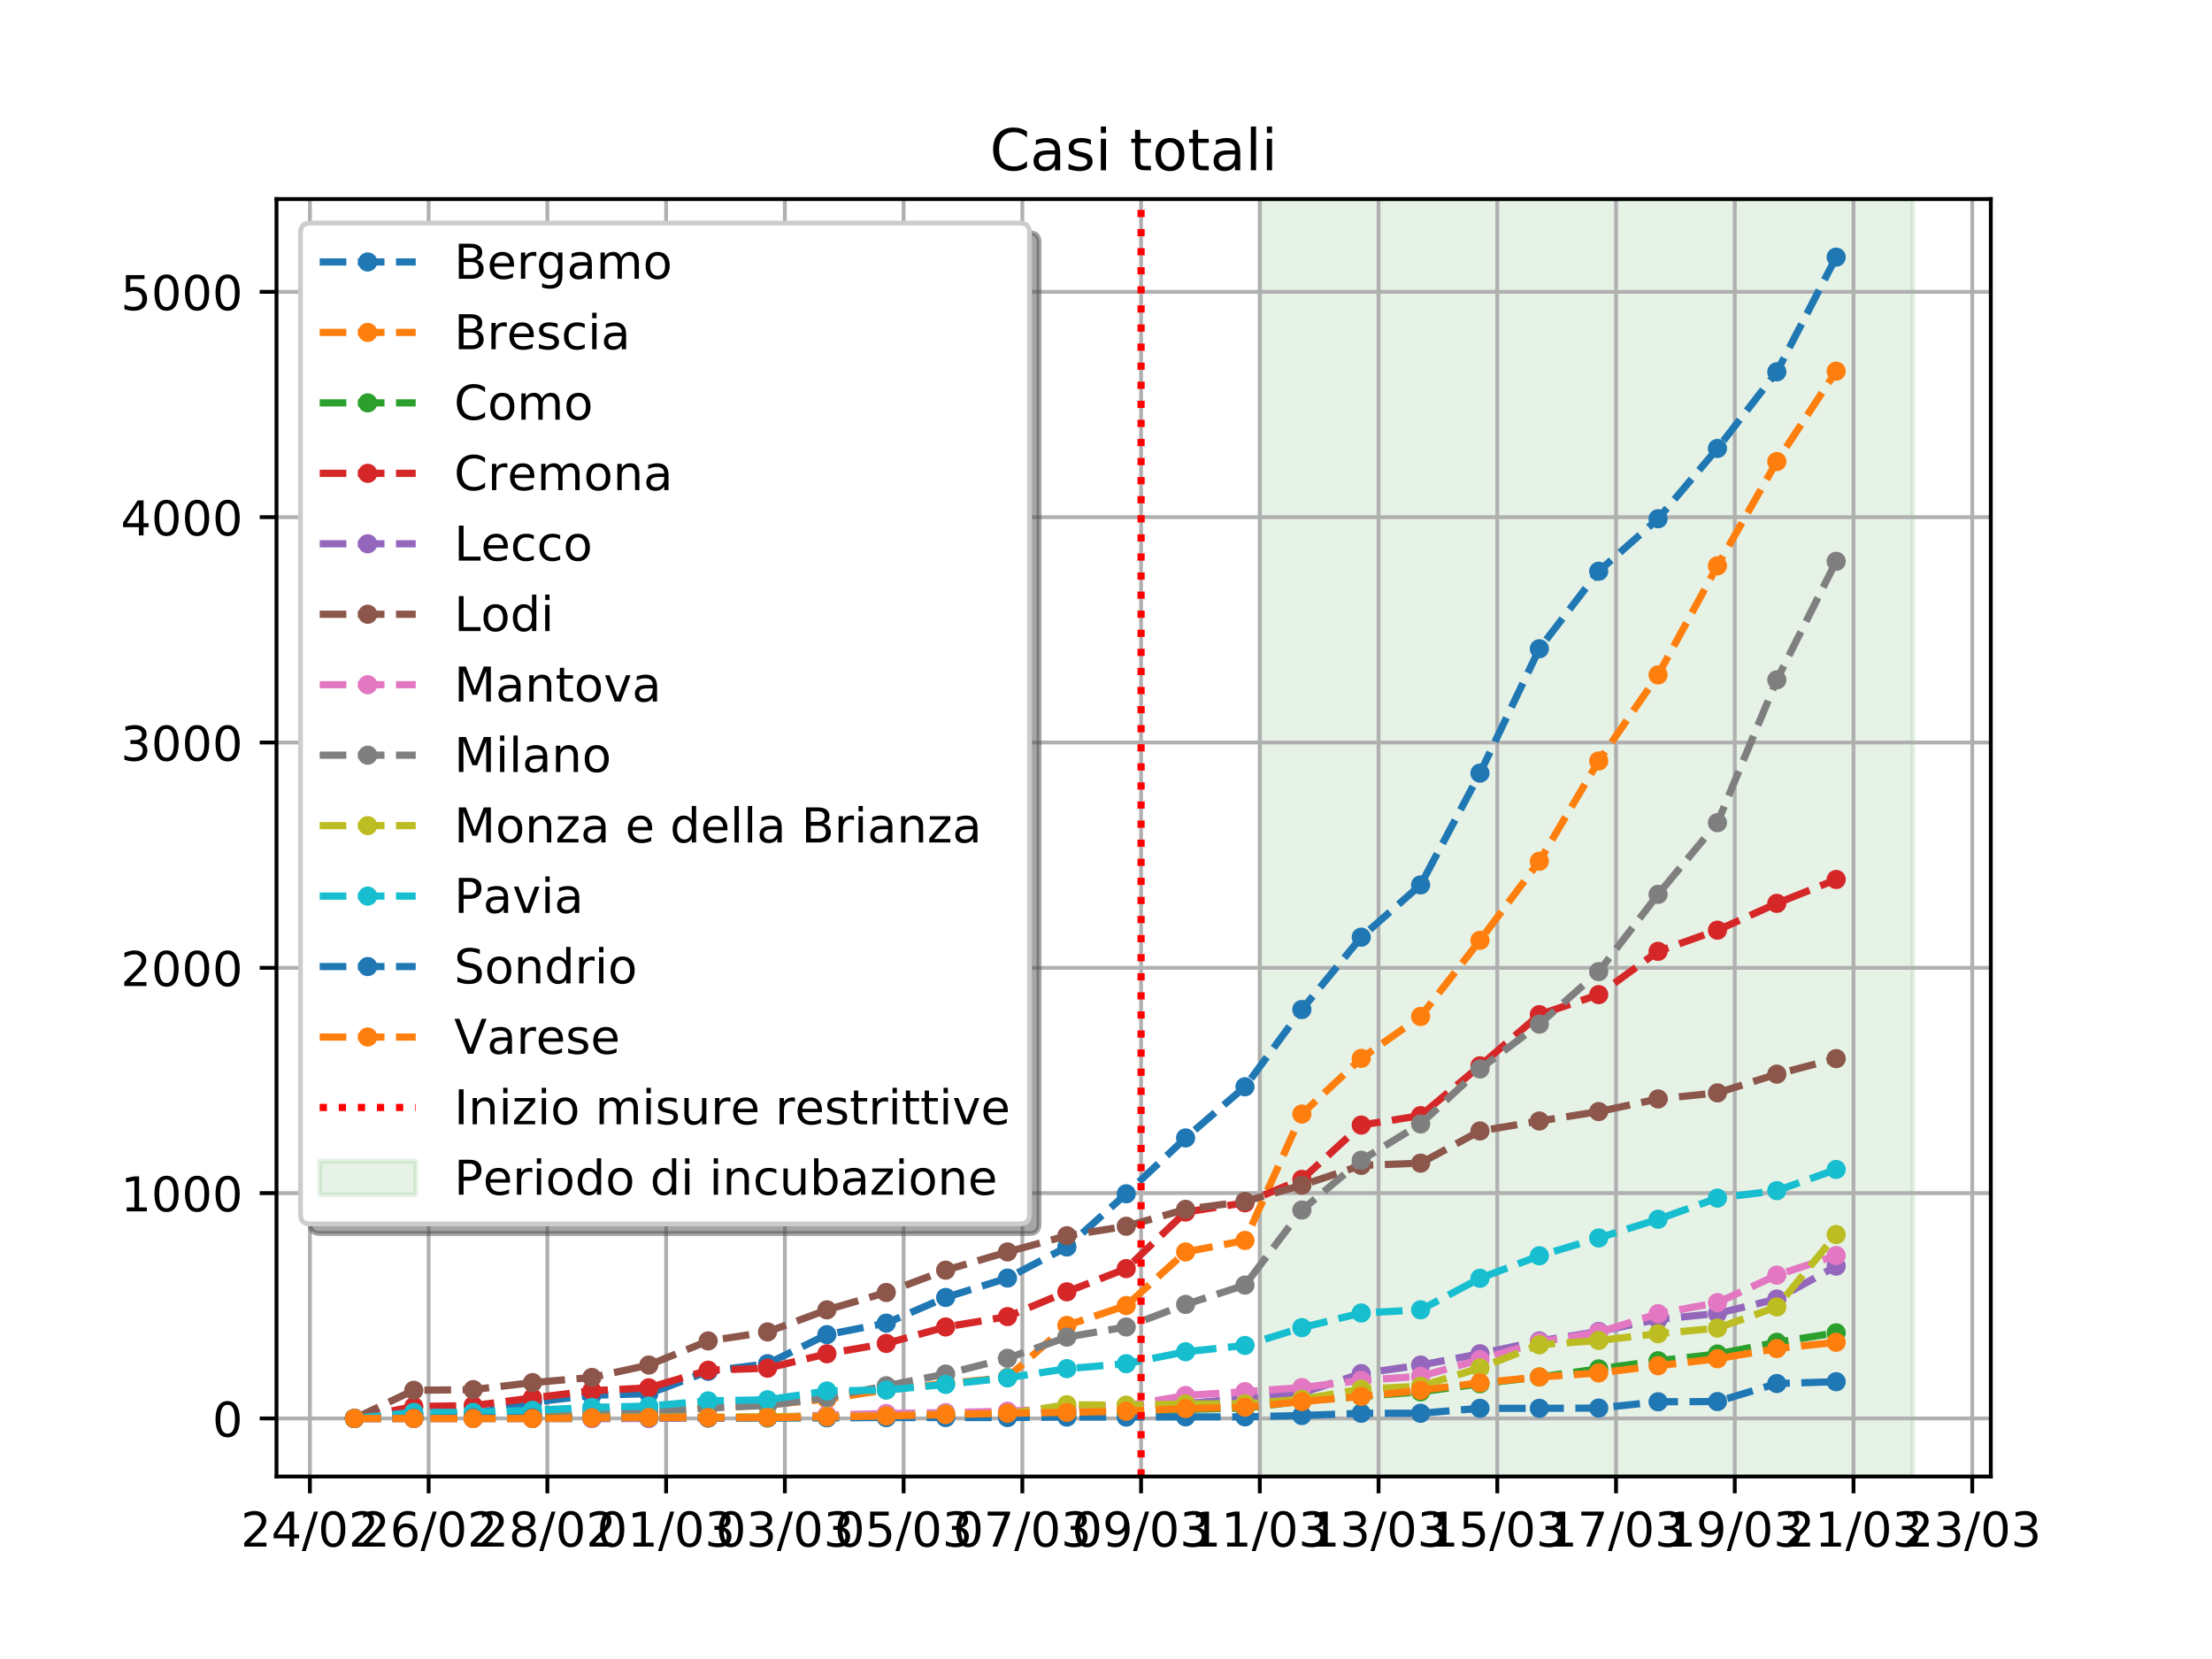 <?xml version="1.0" encoding="utf-8" standalone="no"?>
<!DOCTYPE svg PUBLIC "-//W3C//DTD SVG 1.1//EN"
  "http://www.w3.org/Graphics/SVG/1.1/DTD/svg11.dtd">
<!-- Created with matplotlib (https://matplotlib.org/) -->
<svg height="345.6pt" version="1.1" viewBox="0 0 460.8 345.6" width="460.8pt" xmlns="http://www.w3.org/2000/svg" xmlns:xlink="http://www.w3.org/1999/xlink">
 <defs>
  <style type="text/css">
*{stroke-linecap:butt;stroke-linejoin:round;}
  </style>
 </defs>
 <g id="figure_1">
  <g id="patch_1">
   <path d="M 0 345.6 
L 460.8 345.6 
L 460.8 0 
L 0 0 
z
" style="fill:#ffffff;"/>
  </g>
  <g id="axes_1">
   <g id="patch_2">
    <path d="M 57.6 307.584 
L 414.72 307.584 
L 414.72 41.472 
L 57.6 41.472 
z
" style="fill:#ffffff;"/>
   </g>
   <g id="patch_3">
    <path clip-path="url(#pef974947cc)" d="M 262.442 307.584 
L 262.442 41.472 
L 398.487 41.472 
L 398.487 307.584 
z
" style="fill:#008000;opacity:0.1;stroke:#008000;stroke-linejoin:miter;"/>
   </g>
   <g id="matplotlib.axis_1">
    <g id="xtick_1">
     <g id="line2d_1">
      <path clip-path="url(#pef974947cc)" d="M 64.557 307.584 
L 64.557 41.472 
" style="fill:none;stroke:#b0b0b0;stroke-linecap:square;stroke-width:0.8;"/>
     </g>
     <g id="line2d_2">
      <defs>
       <path d="M 0 0 
L 0 3.5 
" id="m06edc4616f" style="stroke:#000000;stroke-width:0.8;"/>
      </defs>
      <g>
       <use style="stroke:#000000;stroke-width:0.8;" x="64.557" xlink:href="#m06edc4616f" y="307.584"/>
      </g>
     </g>
     <g id="text_1">
      <!-- 24/02 -->
      <defs>
       <path d="M 19.188 8.297 
L 53.609 8.297 
L 53.609 0 
L 7.328 0 
L 7.328 8.297 
Q 12.938 14.109 22.625 23.891 
Q 32.328 33.688 34.812 36.531 
Q 39.547 41.844 41.422 45.531 
Q 43.312 49.219 43.312 52.781 
Q 43.312 58.594 39.234 62.25 
Q 35.156 65.922 28.609 65.922 
Q 23.969 65.922 18.812 64.312 
Q 13.672 62.703 7.812 59.422 
L 7.812 69.391 
Q 13.766 71.781 18.938 73 
Q 24.125 74.219 28.422 74.219 
Q 39.75 74.219 46.484 68.547 
Q 53.219 62.891 53.219 53.422 
Q 53.219 48.922 51.531 44.891 
Q 49.859 40.875 45.406 35.406 
Q 44.188 33.984 37.641 27.219 
Q 31.109 20.453 19.188 8.297 
z
" id="DejaVuSans-50"/>
       <path d="M 37.797 64.312 
L 12.891 25.391 
L 37.797 25.391 
z
M 35.203 72.906 
L 47.609 72.906 
L 47.609 25.391 
L 58.016 25.391 
L 58.016 17.188 
L 47.609 17.188 
L 47.609 0 
L 37.797 0 
L 37.797 17.188 
L 4.891 17.188 
L 4.891 26.703 
z
" id="DejaVuSans-52"/>
       <path d="M 25.391 72.906 
L 33.688 72.906 
L 8.297 -9.281 
L 0 -9.281 
z
" id="DejaVuSans-47"/>
       <path d="M 31.781 66.406 
Q 24.172 66.406 20.328 58.906 
Q 16.5 51.422 16.5 36.375 
Q 16.5 21.391 20.328 13.891 
Q 24.172 6.391 31.781 6.391 
Q 39.453 6.391 43.281 13.891 
Q 47.125 21.391 47.125 36.375 
Q 47.125 51.422 43.281 58.906 
Q 39.453 66.406 31.781 66.406 
z
M 31.781 74.219 
Q 44.047 74.219 50.516 64.516 
Q 56.984 54.828 56.984 36.375 
Q 56.984 17.969 50.516 8.266 
Q 44.047 -1.422 31.781 -1.422 
Q 19.531 -1.422 13.062 8.266 
Q 6.594 17.969 6.594 36.375 
Q 6.594 54.828 13.062 64.516 
Q 19.531 74.219 31.781 74.219 
z
" id="DejaVuSans-48"/>
      </defs>
      <g transform="translate(50.148 322.182)scale(0.1 -0.1)">
       <use xlink:href="#DejaVuSans-50"/>
       <use x="63.623" xlink:href="#DejaVuSans-52"/>
       <use x="127.246" xlink:href="#DejaVuSans-47"/>
       <use x="160.938" xlink:href="#DejaVuSans-48"/>
       <use x="224.561" xlink:href="#DejaVuSans-50"/>
      </g>
     </g>
    </g>
    <g id="xtick_2">
     <g id="line2d_3">
      <path clip-path="url(#pef974947cc)" d="M 89.292 307.584 
L 89.292 41.472 
" style="fill:none;stroke:#b0b0b0;stroke-linecap:square;stroke-width:0.8;"/>
     </g>
     <g id="line2d_4">
      <g>
       <use style="stroke:#000000;stroke-width:0.8;" x="89.292" xlink:href="#m06edc4616f" y="307.584"/>
      </g>
     </g>
     <g id="text_2">
      <!-- 26/02 -->
      <defs>
       <path d="M 33.016 40.375 
Q 26.375 40.375 22.484 35.828 
Q 18.609 31.297 18.609 23.391 
Q 18.609 15.531 22.484 10.953 
Q 26.375 6.391 33.016 6.391 
Q 39.656 6.391 43.531 10.953 
Q 47.406 15.531 47.406 23.391 
Q 47.406 31.297 43.531 35.828 
Q 39.656 40.375 33.016 40.375 
z
M 52.594 71.297 
L 52.594 62.312 
Q 48.875 64.062 45.094 64.984 
Q 41.312 65.922 37.594 65.922 
Q 27.828 65.922 22.672 59.328 
Q 17.531 52.734 16.797 39.406 
Q 19.672 43.656 24.016 45.922 
Q 28.375 48.188 33.594 48.188 
Q 44.578 48.188 50.953 41.516 
Q 57.328 34.859 57.328 23.391 
Q 57.328 12.156 50.688 5.359 
Q 44.047 -1.422 33.016 -1.422 
Q 20.359 -1.422 13.672 8.266 
Q 6.984 17.969 6.984 36.375 
Q 6.984 53.656 15.188 63.938 
Q 23.391 74.219 37.203 74.219 
Q 40.922 74.219 44.703 73.484 
Q 48.484 72.75 52.594 71.297 
z
" id="DejaVuSans-54"/>
      </defs>
      <g transform="translate(74.883 322.182)scale(0.1 -0.1)">
       <use xlink:href="#DejaVuSans-50"/>
       <use x="63.623" xlink:href="#DejaVuSans-54"/>
       <use x="127.246" xlink:href="#DejaVuSans-47"/>
       <use x="160.938" xlink:href="#DejaVuSans-48"/>
       <use x="224.561" xlink:href="#DejaVuSans-50"/>
      </g>
     </g>
    </g>
    <g id="xtick_3">
     <g id="line2d_5">
      <path clip-path="url(#pef974947cc)" d="M 114.028 307.584 
L 114.028 41.472 
" style="fill:none;stroke:#b0b0b0;stroke-linecap:square;stroke-width:0.8;"/>
     </g>
     <g id="line2d_6">
      <g>
       <use style="stroke:#000000;stroke-width:0.8;" x="114.028" xlink:href="#m06edc4616f" y="307.584"/>
      </g>
     </g>
     <g id="text_3">
      <!-- 28/02 -->
      <defs>
       <path d="M 31.781 34.625 
Q 24.75 34.625 20.719 30.859 
Q 16.703 27.094 16.703 20.516 
Q 16.703 13.922 20.719 10.156 
Q 24.75 6.391 31.781 6.391 
Q 38.812 6.391 42.859 10.172 
Q 46.922 13.969 46.922 20.516 
Q 46.922 27.094 42.891 30.859 
Q 38.875 34.625 31.781 34.625 
z
M 21.922 38.812 
Q 15.578 40.375 12.031 44.719 
Q 8.5 49.078 8.5 55.328 
Q 8.5 64.062 14.719 69.141 
Q 20.953 74.219 31.781 74.219 
Q 42.672 74.219 48.875 69.141 
Q 55.078 64.062 55.078 55.328 
Q 55.078 49.078 51.531 44.719 
Q 48 40.375 41.703 38.812 
Q 48.828 37.156 52.797 32.312 
Q 56.781 27.484 56.781 20.516 
Q 56.781 9.906 50.312 4.234 
Q 43.844 -1.422 31.781 -1.422 
Q 19.734 -1.422 13.25 4.234 
Q 6.781 9.906 6.781 20.516 
Q 6.781 27.484 10.781 32.312 
Q 14.797 37.156 21.922 38.812 
z
M 18.312 54.391 
Q 18.312 48.734 21.844 45.562 
Q 25.391 42.391 31.781 42.391 
Q 38.141 42.391 41.719 45.562 
Q 45.312 48.734 45.312 54.391 
Q 45.312 60.062 41.719 63.234 
Q 38.141 66.406 31.781 66.406 
Q 25.391 66.406 21.844 63.234 
Q 18.312 60.062 18.312 54.391 
z
" id="DejaVuSans-56"/>
      </defs>
      <g transform="translate(99.619 322.182)scale(0.1 -0.1)">
       <use xlink:href="#DejaVuSans-50"/>
       <use x="63.623" xlink:href="#DejaVuSans-56"/>
       <use x="127.246" xlink:href="#DejaVuSans-47"/>
       <use x="160.938" xlink:href="#DejaVuSans-48"/>
       <use x="224.561" xlink:href="#DejaVuSans-50"/>
      </g>
     </g>
    </g>
    <g id="xtick_4">
     <g id="line2d_7">
      <path clip-path="url(#pef974947cc)" d="M 138.764 307.584 
L 138.764 41.472 
" style="fill:none;stroke:#b0b0b0;stroke-linecap:square;stroke-width:0.8;"/>
     </g>
     <g id="line2d_8">
      <g>
       <use style="stroke:#000000;stroke-width:0.8;" x="138.764" xlink:href="#m06edc4616f" y="307.584"/>
      </g>
     </g>
     <g id="text_4">
      <!-- 01/03 -->
      <defs>
       <path d="M 12.406 8.297 
L 28.516 8.297 
L 28.516 63.922 
L 10.984 60.406 
L 10.984 69.391 
L 28.422 72.906 
L 38.281 72.906 
L 38.281 8.297 
L 54.391 8.297 
L 54.391 0 
L 12.406 0 
z
" id="DejaVuSans-49"/>
       <path d="M 40.578 39.312 
Q 47.656 37.797 51.625 33 
Q 55.609 28.219 55.609 21.188 
Q 55.609 10.406 48.188 4.484 
Q 40.766 -1.422 27.094 -1.422 
Q 22.516 -1.422 17.656 -0.516 
Q 12.797 0.391 7.625 2.203 
L 7.625 11.719 
Q 11.719 9.328 16.594 8.109 
Q 21.484 6.891 26.812 6.891 
Q 36.078 6.891 40.938 10.547 
Q 45.797 14.203 45.797 21.188 
Q 45.797 27.641 41.281 31.266 
Q 36.766 34.906 28.719 34.906 
L 20.219 34.906 
L 20.219 43.016 
L 29.109 43.016 
Q 36.375 43.016 40.234 45.922 
Q 44.094 48.828 44.094 54.297 
Q 44.094 59.906 40.109 62.906 
Q 36.141 65.922 28.719 65.922 
Q 24.656 65.922 20.016 65.031 
Q 15.375 64.156 9.812 62.312 
L 9.812 71.094 
Q 15.438 72.656 20.344 73.438 
Q 25.25 74.219 29.594 74.219 
Q 40.828 74.219 47.359 69.109 
Q 53.906 64.016 53.906 55.328 
Q 53.906 49.266 50.438 45.094 
Q 46.969 40.922 40.578 39.312 
z
" id="DejaVuSans-51"/>
      </defs>
      <g transform="translate(124.354 322.182)scale(0.1 -0.1)">
       <use xlink:href="#DejaVuSans-48"/>
       <use x="63.623" xlink:href="#DejaVuSans-49"/>
       <use x="127.246" xlink:href="#DejaVuSans-47"/>
       <use x="160.938" xlink:href="#DejaVuSans-48"/>
       <use x="224.561" xlink:href="#DejaVuSans-51"/>
      </g>
     </g>
    </g>
    <g id="xtick_5">
     <g id="line2d_9">
      <path clip-path="url(#pef974947cc)" d="M 163.499 307.584 
L 163.499 41.472 
" style="fill:none;stroke:#b0b0b0;stroke-linecap:square;stroke-width:0.8;"/>
     </g>
     <g id="line2d_10">
      <g>
       <use style="stroke:#000000;stroke-width:0.8;" x="163.499" xlink:href="#m06edc4616f" y="307.584"/>
      </g>
     </g>
     <g id="text_5">
      <!-- 03/03 -->
      <g transform="translate(149.09 322.182)scale(0.1 -0.1)">
       <use xlink:href="#DejaVuSans-48"/>
       <use x="63.623" xlink:href="#DejaVuSans-51"/>
       <use x="127.246" xlink:href="#DejaVuSans-47"/>
       <use x="160.938" xlink:href="#DejaVuSans-48"/>
       <use x="224.561" xlink:href="#DejaVuSans-51"/>
      </g>
     </g>
    </g>
    <g id="xtick_6">
     <g id="line2d_11">
      <path clip-path="url(#pef974947cc)" d="M 188.235 307.584 
L 188.235 41.472 
" style="fill:none;stroke:#b0b0b0;stroke-linecap:square;stroke-width:0.8;"/>
     </g>
     <g id="line2d_12">
      <g>
       <use style="stroke:#000000;stroke-width:0.8;" x="188.235" xlink:href="#m06edc4616f" y="307.584"/>
      </g>
     </g>
     <g id="text_6">
      <!-- 05/03 -->
      <defs>
       <path d="M 10.797 72.906 
L 49.516 72.906 
L 49.516 64.594 
L 19.828 64.594 
L 19.828 46.734 
Q 21.969 47.469 24.109 47.828 
Q 26.266 48.188 28.422 48.188 
Q 40.625 48.188 47.75 41.5 
Q 54.891 34.812 54.891 23.391 
Q 54.891 11.625 47.562 5.094 
Q 40.234 -1.422 26.906 -1.422 
Q 22.312 -1.422 17.547 -0.641 
Q 12.797 0.141 7.719 1.703 
L 7.719 11.625 
Q 12.109 9.234 16.797 8.062 
Q 21.484 6.891 26.703 6.891 
Q 35.156 6.891 40.078 11.328 
Q 45.016 15.766 45.016 23.391 
Q 45.016 31 40.078 35.438 
Q 35.156 39.891 26.703 39.891 
Q 22.75 39.891 18.812 39.016 
Q 14.891 38.141 10.797 36.281 
z
" id="DejaVuSans-53"/>
      </defs>
      <g transform="translate(173.825 322.182)scale(0.1 -0.1)">
       <use xlink:href="#DejaVuSans-48"/>
       <use x="63.623" xlink:href="#DejaVuSans-53"/>
       <use x="127.246" xlink:href="#DejaVuSans-47"/>
       <use x="160.938" xlink:href="#DejaVuSans-48"/>
       <use x="224.561" xlink:href="#DejaVuSans-51"/>
      </g>
     </g>
    </g>
    <g id="xtick_7">
     <g id="line2d_13">
      <path clip-path="url(#pef974947cc)" d="M 212.97 307.584 
L 212.97 41.472 
" style="fill:none;stroke:#b0b0b0;stroke-linecap:square;stroke-width:0.8;"/>
     </g>
     <g id="line2d_14">
      <g>
       <use style="stroke:#000000;stroke-width:0.8;" x="212.97" xlink:href="#m06edc4616f" y="307.584"/>
      </g>
     </g>
     <g id="text_7">
      <!-- 07/03 -->
      <defs>
       <path d="M 8.203 72.906 
L 55.078 72.906 
L 55.078 68.703 
L 28.609 0 
L 18.312 0 
L 43.219 64.594 
L 8.203 64.594 
z
" id="DejaVuSans-55"/>
      </defs>
      <g transform="translate(198.561 322.182)scale(0.1 -0.1)">
       <use xlink:href="#DejaVuSans-48"/>
       <use x="63.623" xlink:href="#DejaVuSans-55"/>
       <use x="127.246" xlink:href="#DejaVuSans-47"/>
       <use x="160.938" xlink:href="#DejaVuSans-48"/>
       <use x="224.561" xlink:href="#DejaVuSans-51"/>
      </g>
     </g>
    </g>
    <g id="xtick_8">
     <g id="line2d_15">
      <path clip-path="url(#pef974947cc)" d="M 237.706 307.584 
L 237.706 41.472 
" style="fill:none;stroke:#b0b0b0;stroke-linecap:square;stroke-width:0.8;"/>
     </g>
     <g id="line2d_16">
      <g>
       <use style="stroke:#000000;stroke-width:0.8;" x="237.706" xlink:href="#m06edc4616f" y="307.584"/>
      </g>
     </g>
     <g id="text_8">
      <!-- 09/03 -->
      <defs>
       <path d="M 10.984 1.516 
L 10.984 10.5 
Q 14.703 8.734 18.5 7.812 
Q 22.312 6.891 25.984 6.891 
Q 35.75 6.891 40.891 13.453 
Q 46.047 20.016 46.781 33.406 
Q 43.953 29.203 39.594 26.953 
Q 35.25 24.703 29.984 24.703 
Q 19.047 24.703 12.672 31.312 
Q 6.297 37.938 6.297 49.422 
Q 6.297 60.641 12.938 67.422 
Q 19.578 74.219 30.609 74.219 
Q 43.266 74.219 49.922 64.516 
Q 56.594 54.828 56.594 36.375 
Q 56.594 19.141 48.406 8.859 
Q 40.234 -1.422 26.422 -1.422 
Q 22.703 -1.422 18.891 -0.688 
Q 15.094 0.047 10.984 1.516 
z
M 30.609 32.422 
Q 37.25 32.422 41.125 36.953 
Q 45.016 41.5 45.016 49.422 
Q 45.016 57.281 41.125 61.844 
Q 37.25 66.406 30.609 66.406 
Q 23.969 66.406 20.094 61.844 
Q 16.219 57.281 16.219 49.422 
Q 16.219 41.5 20.094 36.953 
Q 23.969 32.422 30.609 32.422 
z
" id="DejaVuSans-57"/>
      </defs>
      <g transform="translate(223.297 322.182)scale(0.1 -0.1)">
       <use xlink:href="#DejaVuSans-48"/>
       <use x="63.623" xlink:href="#DejaVuSans-57"/>
       <use x="127.246" xlink:href="#DejaVuSans-47"/>
       <use x="160.938" xlink:href="#DejaVuSans-48"/>
       <use x="224.561" xlink:href="#DejaVuSans-51"/>
      </g>
     </g>
    </g>
    <g id="xtick_9">
     <g id="line2d_17">
      <path clip-path="url(#pef974947cc)" d="M 262.442 307.584 
L 262.442 41.472 
" style="fill:none;stroke:#b0b0b0;stroke-linecap:square;stroke-width:0.8;"/>
     </g>
     <g id="line2d_18">
      <g>
       <use style="stroke:#000000;stroke-width:0.8;" x="262.442" xlink:href="#m06edc4616f" y="307.584"/>
      </g>
     </g>
     <g id="text_9">
      <!-- 11/03 -->
      <g transform="translate(248.032 322.182)scale(0.1 -0.1)">
       <use xlink:href="#DejaVuSans-49"/>
       <use x="63.623" xlink:href="#DejaVuSans-49"/>
       <use x="127.246" xlink:href="#DejaVuSans-47"/>
       <use x="160.938" xlink:href="#DejaVuSans-48"/>
       <use x="224.561" xlink:href="#DejaVuSans-51"/>
      </g>
     </g>
    </g>
    <g id="xtick_10">
     <g id="line2d_19">
      <path clip-path="url(#pef974947cc)" d="M 287.177 307.584 
L 287.177 41.472 
" style="fill:none;stroke:#b0b0b0;stroke-linecap:square;stroke-width:0.8;"/>
     </g>
     <g id="line2d_20">
      <g>
       <use style="stroke:#000000;stroke-width:0.8;" x="287.177" xlink:href="#m06edc4616f" y="307.584"/>
      </g>
     </g>
     <g id="text_10">
      <!-- 13/03 -->
      <g transform="translate(272.768 322.182)scale(0.1 -0.1)">
       <use xlink:href="#DejaVuSans-49"/>
       <use x="63.623" xlink:href="#DejaVuSans-51"/>
       <use x="127.246" xlink:href="#DejaVuSans-47"/>
       <use x="160.938" xlink:href="#DejaVuSans-48"/>
       <use x="224.561" xlink:href="#DejaVuSans-51"/>
      </g>
     </g>
    </g>
    <g id="xtick_11">
     <g id="line2d_21">
      <path clip-path="url(#pef974947cc)" d="M 311.913 307.584 
L 311.913 41.472 
" style="fill:none;stroke:#b0b0b0;stroke-linecap:square;stroke-width:0.8;"/>
     </g>
     <g id="line2d_22">
      <g>
       <use style="stroke:#000000;stroke-width:0.8;" x="311.913" xlink:href="#m06edc4616f" y="307.584"/>
      </g>
     </g>
     <g id="text_11">
      <!-- 15/03 -->
      <g transform="translate(297.503 322.182)scale(0.1 -0.1)">
       <use xlink:href="#DejaVuSans-49"/>
       <use x="63.623" xlink:href="#DejaVuSans-53"/>
       <use x="127.246" xlink:href="#DejaVuSans-47"/>
       <use x="160.938" xlink:href="#DejaVuSans-48"/>
       <use x="224.561" xlink:href="#DejaVuSans-51"/>
      </g>
     </g>
    </g>
    <g id="xtick_12">
     <g id="line2d_23">
      <path clip-path="url(#pef974947cc)" d="M 336.648 307.584 
L 336.648 41.472 
" style="fill:none;stroke:#b0b0b0;stroke-linecap:square;stroke-width:0.8;"/>
     </g>
     <g id="line2d_24">
      <g>
       <use style="stroke:#000000;stroke-width:0.8;" x="336.648" xlink:href="#m06edc4616f" y="307.584"/>
      </g>
     </g>
     <g id="text_12">
      <!-- 17/03 -->
      <g transform="translate(322.239 322.182)scale(0.1 -0.1)">
       <use xlink:href="#DejaVuSans-49"/>
       <use x="63.623" xlink:href="#DejaVuSans-55"/>
       <use x="127.246" xlink:href="#DejaVuSans-47"/>
       <use x="160.938" xlink:href="#DejaVuSans-48"/>
       <use x="224.561" xlink:href="#DejaVuSans-51"/>
      </g>
     </g>
    </g>
    <g id="xtick_13">
     <g id="line2d_25">
      <path clip-path="url(#pef974947cc)" d="M 361.384 307.584 
L 361.384 41.472 
" style="fill:none;stroke:#b0b0b0;stroke-linecap:square;stroke-width:0.8;"/>
     </g>
     <g id="line2d_26">
      <g>
       <use style="stroke:#000000;stroke-width:0.8;" x="361.384" xlink:href="#m06edc4616f" y="307.584"/>
      </g>
     </g>
     <g id="text_13">
      <!-- 19/03 -->
      <g transform="translate(346.975 322.182)scale(0.1 -0.1)">
       <use xlink:href="#DejaVuSans-49"/>
       <use x="63.623" xlink:href="#DejaVuSans-57"/>
       <use x="127.246" xlink:href="#DejaVuSans-47"/>
       <use x="160.938" xlink:href="#DejaVuSans-48"/>
       <use x="224.561" xlink:href="#DejaVuSans-51"/>
      </g>
     </g>
    </g>
    <g id="xtick_14">
     <g id="line2d_27">
      <path clip-path="url(#pef974947cc)" d="M 386.119 307.584 
L 386.119 41.472 
" style="fill:none;stroke:#b0b0b0;stroke-linecap:square;stroke-width:0.8;"/>
     </g>
     <g id="line2d_28">
      <g>
       <use style="stroke:#000000;stroke-width:0.8;" x="386.119" xlink:href="#m06edc4616f" y="307.584"/>
      </g>
     </g>
     <g id="text_14">
      <!-- 21/03 -->
      <g transform="translate(371.71 322.182)scale(0.1 -0.1)">
       <use xlink:href="#DejaVuSans-50"/>
       <use x="63.623" xlink:href="#DejaVuSans-49"/>
       <use x="127.246" xlink:href="#DejaVuSans-47"/>
       <use x="160.938" xlink:href="#DejaVuSans-48"/>
       <use x="224.561" xlink:href="#DejaVuSans-51"/>
      </g>
     </g>
    </g>
    <g id="xtick_15">
     <g id="line2d_29">
      <path clip-path="url(#pef974947cc)" d="M 410.855 307.584 
L 410.855 41.472 
" style="fill:none;stroke:#b0b0b0;stroke-linecap:square;stroke-width:0.8;"/>
     </g>
     <g id="line2d_30">
      <g>
       <use style="stroke:#000000;stroke-width:0.8;" x="410.855" xlink:href="#m06edc4616f" y="307.584"/>
      </g>
     </g>
     <g id="text_15">
      <!-- 23/03 -->
      <g transform="translate(396.446 322.182)scale(0.1 -0.1)">
       <use xlink:href="#DejaVuSans-50"/>
       <use x="63.623" xlink:href="#DejaVuSans-51"/>
       <use x="127.246" xlink:href="#DejaVuSans-47"/>
       <use x="160.938" xlink:href="#DejaVuSans-48"/>
       <use x="224.561" xlink:href="#DejaVuSans-51"/>
      </g>
     </g>
    </g>
   </g>
   <g id="matplotlib.axis_2">
    <g id="ytick_1">
     <g id="line2d_31">
      <path clip-path="url(#pef974947cc)" d="M 57.6 295.488 
L 414.72 295.488 
" style="fill:none;stroke:#b0b0b0;stroke-linecap:square;stroke-width:0.8;"/>
     </g>
     <g id="line2d_32">
      <defs>
       <path d="M 0 0 
L -3.5 0 
" id="m583a02d96b" style="stroke:#000000;stroke-width:0.8;"/>
      </defs>
      <g>
       <use style="stroke:#000000;stroke-width:0.8;" x="57.6" xlink:href="#m583a02d96b" y="295.488"/>
      </g>
     </g>
     <g id="text_16">
      <!-- 0 -->
      <g transform="translate(44.237 299.287)scale(0.1 -0.1)">
       <use xlink:href="#DejaVuSans-48"/>
      </g>
     </g>
    </g>
    <g id="ytick_2">
     <g id="line2d_33">
      <path clip-path="url(#pef974947cc)" d="M 57.6 248.55 
L 414.72 248.55 
" style="fill:none;stroke:#b0b0b0;stroke-linecap:square;stroke-width:0.8;"/>
     </g>
     <g id="line2d_34">
      <g>
       <use style="stroke:#000000;stroke-width:0.8;" x="57.6" xlink:href="#m583a02d96b" y="248.55"/>
      </g>
     </g>
     <g id="text_17">
      <!-- 1000 -->
      <g transform="translate(25.15 252.349)scale(0.1 -0.1)">
       <use xlink:href="#DejaVuSans-49"/>
       <use x="63.623" xlink:href="#DejaVuSans-48"/>
       <use x="127.246" xlink:href="#DejaVuSans-48"/>
       <use x="190.869" xlink:href="#DejaVuSans-48"/>
      </g>
     </g>
    </g>
    <g id="ytick_3">
     <g id="line2d_35">
      <path clip-path="url(#pef974947cc)" d="M 57.6 201.611 
L 414.72 201.611 
" style="fill:none;stroke:#b0b0b0;stroke-linecap:square;stroke-width:0.8;"/>
     </g>
     <g id="line2d_36">
      <g>
       <use style="stroke:#000000;stroke-width:0.8;" x="57.6" xlink:href="#m583a02d96b" y="201.611"/>
      </g>
     </g>
     <g id="text_18">
      <!-- 2000 -->
      <g transform="translate(25.15 205.411)scale(0.1 -0.1)">
       <use xlink:href="#DejaVuSans-50"/>
       <use x="63.623" xlink:href="#DejaVuSans-48"/>
       <use x="127.246" xlink:href="#DejaVuSans-48"/>
       <use x="190.869" xlink:href="#DejaVuSans-48"/>
      </g>
     </g>
    </g>
    <g id="ytick_4">
     <g id="line2d_37">
      <path clip-path="url(#pef974947cc)" d="M 57.6 154.673 
L 414.72 154.673 
" style="fill:none;stroke:#b0b0b0;stroke-linecap:square;stroke-width:0.8;"/>
     </g>
     <g id="line2d_38">
      <g>
       <use style="stroke:#000000;stroke-width:0.8;" x="57.6" xlink:href="#m583a02d96b" y="154.673"/>
      </g>
     </g>
     <g id="text_19">
      <!-- 3000 -->
      <g transform="translate(25.15 158.472)scale(0.1 -0.1)">
       <use xlink:href="#DejaVuSans-51"/>
       <use x="63.623" xlink:href="#DejaVuSans-48"/>
       <use x="127.246" xlink:href="#DejaVuSans-48"/>
       <use x="190.869" xlink:href="#DejaVuSans-48"/>
      </g>
     </g>
    </g>
    <g id="ytick_5">
     <g id="line2d_39">
      <path clip-path="url(#pef974947cc)" d="M 57.6 107.735 
L 414.72 107.735 
" style="fill:none;stroke:#b0b0b0;stroke-linecap:square;stroke-width:0.8;"/>
     </g>
     <g id="line2d_40">
      <g>
       <use style="stroke:#000000;stroke-width:0.8;" x="57.6" xlink:href="#m583a02d96b" y="107.735"/>
      </g>
     </g>
     <g id="text_20">
      <!-- 4000 -->
      <g transform="translate(25.15 111.534)scale(0.1 -0.1)">
       <use xlink:href="#DejaVuSans-52"/>
       <use x="63.623" xlink:href="#DejaVuSans-48"/>
       <use x="127.246" xlink:href="#DejaVuSans-48"/>
       <use x="190.869" xlink:href="#DejaVuSans-48"/>
      </g>
     </g>
    </g>
    <g id="ytick_6">
     <g id="line2d_41">
      <path clip-path="url(#pef974947cc)" d="M 57.6 60.796 
L 414.72 60.796 
" style="fill:none;stroke:#b0b0b0;stroke-linecap:square;stroke-width:0.8;"/>
     </g>
     <g id="line2d_42">
      <g>
       <use style="stroke:#000000;stroke-width:0.8;" x="57.6" xlink:href="#m583a02d96b" y="60.796"/>
      </g>
     </g>
     <g id="text_21">
      <!-- 5000 -->
      <g transform="translate(25.15 64.596)scale(0.1 -0.1)">
       <use xlink:href="#DejaVuSans-53"/>
       <use x="63.623" xlink:href="#DejaVuSans-48"/>
       <use x="127.246" xlink:href="#DejaVuSans-48"/>
       <use x="190.869" xlink:href="#DejaVuSans-48"/>
      </g>
     </g>
    </g>
   </g>
   <g id="line2d_43">
    <path clip-path="url(#pef974947cc)" d="M 73.833 295.488 
L 86.201 294.643 
L 98.568 294.549 
L 110.936 292.108 
L 123.304 290.653 
L 135.156 290.325 
L 147.524 285.678 
L 159.892 284.082 
L 172.26 278.027 
L 184.628 275.633 
L 196.995 270.282 
L 209.878 266.245 
L 222.246 259.768 
L 234.614 248.691 
L 246.982 237.05 
L 259.35 226.395 
L 271.202 210.295 
L 283.57 195.228 
L 295.938 184.338 
L 308.305 161.057 
L 320.673 135.147 
L 333.041 119 
L 345.409 108.063 
L 357.777 93.419 
L 370.144 77.46 
L 382.512 53.568 
" style="fill:none;stroke:#1f77b4;stroke-dasharray:5.55,2.4;stroke-dashoffset:0;stroke-width:1.5;"/>
    <defs>
     <path d="M 0 1.5 
C 0.398 1.5 0.779 1.342 1.061 1.061 
C 1.342 0.779 1.5 0.398 1.5 0 
C 1.5 -0.398 1.342 -0.779 1.061 -1.061 
C 0.779 -1.342 0.398 -1.5 0 -1.5 
C -0.398 -1.5 -0.779 -1.342 -1.061 -1.061 
C -1.342 -0.779 -1.5 -0.398 -1.5 0 
C -1.5 0.398 -1.342 0.779 -1.061 1.061 
C -0.779 1.342 -0.398 1.5 0 1.5 
z
" id="m4a5698c0a2" style="stroke:#1f77b4;"/>
    </defs>
    <g clip-path="url(#pef974947cc)">
     <use style="fill:#1f77b4;stroke:#1f77b4;" x="73.833" xlink:href="#m4a5698c0a2" y="295.488"/>
     <use style="fill:#1f77b4;stroke:#1f77b4;" x="86.201" xlink:href="#m4a5698c0a2" y="294.643"/>
     <use style="fill:#1f77b4;stroke:#1f77b4;" x="98.568" xlink:href="#m4a5698c0a2" y="294.549"/>
     <use style="fill:#1f77b4;stroke:#1f77b4;" x="110.936" xlink:href="#m4a5698c0a2" y="292.108"/>
     <use style="fill:#1f77b4;stroke:#1f77b4;" x="123.304" xlink:href="#m4a5698c0a2" y="290.653"/>
     <use style="fill:#1f77b4;stroke:#1f77b4;" x="135.156" xlink:href="#m4a5698c0a2" y="290.325"/>
     <use style="fill:#1f77b4;stroke:#1f77b4;" x="147.524" xlink:href="#m4a5698c0a2" y="285.678"/>
     <use style="fill:#1f77b4;stroke:#1f77b4;" x="159.892" xlink:href="#m4a5698c0a2" y="284.082"/>
     <use style="fill:#1f77b4;stroke:#1f77b4;" x="172.26" xlink:href="#m4a5698c0a2" y="278.027"/>
     <use style="fill:#1f77b4;stroke:#1f77b4;" x="184.628" xlink:href="#m4a5698c0a2" y="275.633"/>
     <use style="fill:#1f77b4;stroke:#1f77b4;" x="196.995" xlink:href="#m4a5698c0a2" y="270.282"/>
     <use style="fill:#1f77b4;stroke:#1f77b4;" x="209.878" xlink:href="#m4a5698c0a2" y="266.245"/>
     <use style="fill:#1f77b4;stroke:#1f77b4;" x="222.246" xlink:href="#m4a5698c0a2" y="259.768"/>
     <use style="fill:#1f77b4;stroke:#1f77b4;" x="234.614" xlink:href="#m4a5698c0a2" y="248.691"/>
     <use style="fill:#1f77b4;stroke:#1f77b4;" x="246.982" xlink:href="#m4a5698c0a2" y="237.05"/>
     <use style="fill:#1f77b4;stroke:#1f77b4;" x="259.35" xlink:href="#m4a5698c0a2" y="226.395"/>
     <use style="fill:#1f77b4;stroke:#1f77b4;" x="271.202" xlink:href="#m4a5698c0a2" y="210.295"/>
     <use style="fill:#1f77b4;stroke:#1f77b4;" x="283.57" xlink:href="#m4a5698c0a2" y="195.228"/>
     <use style="fill:#1f77b4;stroke:#1f77b4;" x="295.938" xlink:href="#m4a5698c0a2" y="184.338"/>
     <use style="fill:#1f77b4;stroke:#1f77b4;" x="308.305" xlink:href="#m4a5698c0a2" y="161.057"/>
     <use style="fill:#1f77b4;stroke:#1f77b4;" x="320.673" xlink:href="#m4a5698c0a2" y="135.147"/>
     <use style="fill:#1f77b4;stroke:#1f77b4;" x="333.041" xlink:href="#m4a5698c0a2" y="119"/>
     <use style="fill:#1f77b4;stroke:#1f77b4;" x="345.409" xlink:href="#m4a5698c0a2" y="108.063"/>
     <use style="fill:#1f77b4;stroke:#1f77b4;" x="357.777" xlink:href="#m4a5698c0a2" y="93.419"/>
     <use style="fill:#1f77b4;stroke:#1f77b4;" x="370.144" xlink:href="#m4a5698c0a2" y="77.46"/>
     <use style="fill:#1f77b4;stroke:#1f77b4;" x="382.512" xlink:href="#m4a5698c0a2" y="53.568"/>
    </g>
   </g>
   <g id="line2d_44">
    <path clip-path="url(#pef974947cc)" d="M 73.833 295.488 
L 86.201 295.488 
L 98.568 295.394 
L 110.936 295.019 
L 123.304 294.878 
L 135.156 294.831 
L 147.524 293.188 
L 159.892 292.672 
L 172.26 291.451 
L 184.628 289.527 
L 196.995 288.213 
L 209.878 286.945 
L 222.246 276.102 
L 234.614 271.972 
L 246.982 260.801 
L 259.35 258.407 
L 271.202 232.074 
L 283.57 220.481 
L 295.938 211.75 
L 308.305 195.885 
L 320.673 179.41 
L 333.041 158.522 
L 345.409 140.592 
L 357.777 117.873 
L 370.144 96.141 
L 382.512 77.319 
" style="fill:none;stroke:#ff7f0e;stroke-dasharray:5.55,2.4;stroke-dashoffset:0;stroke-width:1.5;"/>
    <defs>
     <path d="M 0 1.5 
C 0.398 1.5 0.779 1.342 1.061 1.061 
C 1.342 0.779 1.5 0.398 1.5 0 
C 1.5 -0.398 1.342 -0.779 1.061 -1.061 
C 0.779 -1.342 0.398 -1.5 0 -1.5 
C -0.398 -1.5 -0.779 -1.342 -1.061 -1.061 
C -1.342 -0.779 -1.5 -0.398 -1.5 0 
C -1.5 0.398 -1.342 0.779 -1.061 1.061 
C -0.779 1.342 -0.398 1.5 0 1.5 
z
" id="mbcfe2e6233" style="stroke:#ff7f0e;"/>
    </defs>
    <g clip-path="url(#pef974947cc)">
     <use style="fill:#ff7f0e;stroke:#ff7f0e;" x="73.833" xlink:href="#mbcfe2e6233" y="295.488"/>
     <use style="fill:#ff7f0e;stroke:#ff7f0e;" x="86.201" xlink:href="#mbcfe2e6233" y="295.488"/>
     <use style="fill:#ff7f0e;stroke:#ff7f0e;" x="98.568" xlink:href="#mbcfe2e6233" y="295.394"/>
     <use style="fill:#ff7f0e;stroke:#ff7f0e;" x="110.936" xlink:href="#mbcfe2e6233" y="295.019"/>
     <use style="fill:#ff7f0e;stroke:#ff7f0e;" x="123.304" xlink:href="#mbcfe2e6233" y="294.878"/>
     <use style="fill:#ff7f0e;stroke:#ff7f0e;" x="135.156" xlink:href="#mbcfe2e6233" y="294.831"/>
     <use style="fill:#ff7f0e;stroke:#ff7f0e;" x="147.524" xlink:href="#mbcfe2e6233" y="293.188"/>
     <use style="fill:#ff7f0e;stroke:#ff7f0e;" x="159.892" xlink:href="#mbcfe2e6233" y="292.672"/>
     <use style="fill:#ff7f0e;stroke:#ff7f0e;" x="172.26" xlink:href="#mbcfe2e6233" y="291.451"/>
     <use style="fill:#ff7f0e;stroke:#ff7f0e;" x="184.628" xlink:href="#mbcfe2e6233" y="289.527"/>
     <use style="fill:#ff7f0e;stroke:#ff7f0e;" x="196.995" xlink:href="#mbcfe2e6233" y="288.213"/>
     <use style="fill:#ff7f0e;stroke:#ff7f0e;" x="209.878" xlink:href="#mbcfe2e6233" y="286.945"/>
     <use style="fill:#ff7f0e;stroke:#ff7f0e;" x="222.246" xlink:href="#mbcfe2e6233" y="276.102"/>
     <use style="fill:#ff7f0e;stroke:#ff7f0e;" x="234.614" xlink:href="#mbcfe2e6233" y="271.972"/>
     <use style="fill:#ff7f0e;stroke:#ff7f0e;" x="246.982" xlink:href="#mbcfe2e6233" y="260.801"/>
     <use style="fill:#ff7f0e;stroke:#ff7f0e;" x="259.35" xlink:href="#mbcfe2e6233" y="258.407"/>
     <use style="fill:#ff7f0e;stroke:#ff7f0e;" x="271.202" xlink:href="#mbcfe2e6233" y="232.074"/>
     <use style="fill:#ff7f0e;stroke:#ff7f0e;" x="283.57" xlink:href="#mbcfe2e6233" y="220.481"/>
     <use style="fill:#ff7f0e;stroke:#ff7f0e;" x="295.938" xlink:href="#mbcfe2e6233" y="211.75"/>
     <use style="fill:#ff7f0e;stroke:#ff7f0e;" x="308.305" xlink:href="#mbcfe2e6233" y="195.885"/>
     <use style="fill:#ff7f0e;stroke:#ff7f0e;" x="320.673" xlink:href="#mbcfe2e6233" y="179.41"/>
     <use style="fill:#ff7f0e;stroke:#ff7f0e;" x="333.041" xlink:href="#mbcfe2e6233" y="158.522"/>
     <use style="fill:#ff7f0e;stroke:#ff7f0e;" x="345.409" xlink:href="#mbcfe2e6233" y="140.592"/>
     <use style="fill:#ff7f0e;stroke:#ff7f0e;" x="357.777" xlink:href="#mbcfe2e6233" y="117.873"/>
     <use style="fill:#ff7f0e;stroke:#ff7f0e;" x="370.144" xlink:href="#mbcfe2e6233" y="96.141"/>
     <use style="fill:#ff7f0e;stroke:#ff7f0e;" x="382.512" xlink:href="#mbcfe2e6233" y="77.319"/>
    </g>
   </g>
   <g id="line2d_45">
    <path clip-path="url(#pef974947cc)" d="M 73.833 295.488 
L 86.201 295.488 
L 98.568 295.488 
L 110.936 295.488 
L 123.304 295.488 
L 135.156 295.441 
L 147.524 295.394 
L 159.892 295.394 
L 172.26 295.3 
L 184.628 295.253 
L 196.995 294.972 
L 209.878 294.972 
L 222.246 294.408 
L 234.614 294.221 
L 246.982 293.61 
L 259.35 293.329 
L 271.202 291.874 
L 283.57 290.888 
L 295.938 289.949 
L 308.305 288.26 
L 320.673 286.851 
L 333.041 285.162 
L 345.409 283.472 
L 357.777 282.064 
L 370.144 279.623 
L 382.512 277.651 
" style="fill:none;stroke:#2ca02c;stroke-dasharray:5.55,2.4;stroke-dashoffset:0;stroke-width:1.5;"/>
    <defs>
     <path d="M 0 1.5 
C 0.398 1.5 0.779 1.342 1.061 1.061 
C 1.342 0.779 1.5 0.398 1.5 0 
C 1.5 -0.398 1.342 -0.779 1.061 -1.061 
C 0.779 -1.342 0.398 -1.5 0 -1.5 
C -0.398 -1.5 -0.779 -1.342 -1.061 -1.061 
C -1.342 -0.779 -1.5 -0.398 -1.5 0 
C -1.5 0.398 -1.342 0.779 -1.061 1.061 
C -0.779 1.342 -0.398 1.5 0 1.5 
z
" id="m21aae08821" style="stroke:#2ca02c;"/>
    </defs>
    <g clip-path="url(#pef974947cc)">
     <use style="fill:#2ca02c;stroke:#2ca02c;" x="73.833" xlink:href="#m21aae08821" y="295.488"/>
     <use style="fill:#2ca02c;stroke:#2ca02c;" x="86.201" xlink:href="#m21aae08821" y="295.488"/>
     <use style="fill:#2ca02c;stroke:#2ca02c;" x="98.568" xlink:href="#m21aae08821" y="295.488"/>
     <use style="fill:#2ca02c;stroke:#2ca02c;" x="110.936" xlink:href="#m21aae08821" y="295.488"/>
     <use style="fill:#2ca02c;stroke:#2ca02c;" x="123.304" xlink:href="#m21aae08821" y="295.488"/>
     <use style="fill:#2ca02c;stroke:#2ca02c;" x="135.156" xlink:href="#m21aae08821" y="295.441"/>
     <use style="fill:#2ca02c;stroke:#2ca02c;" x="147.524" xlink:href="#m21aae08821" y="295.394"/>
     <use style="fill:#2ca02c;stroke:#2ca02c;" x="159.892" xlink:href="#m21aae08821" y="295.394"/>
     <use style="fill:#2ca02c;stroke:#2ca02c;" x="172.26" xlink:href="#m21aae08821" y="295.3"/>
     <use style="fill:#2ca02c;stroke:#2ca02c;" x="184.628" xlink:href="#m21aae08821" y="295.253"/>
     <use style="fill:#2ca02c;stroke:#2ca02c;" x="196.995" xlink:href="#m21aae08821" y="294.972"/>
     <use style="fill:#2ca02c;stroke:#2ca02c;" x="209.878" xlink:href="#m21aae08821" y="294.972"/>
     <use style="fill:#2ca02c;stroke:#2ca02c;" x="222.246" xlink:href="#m21aae08821" y="294.408"/>
     <use style="fill:#2ca02c;stroke:#2ca02c;" x="234.614" xlink:href="#m21aae08821" y="294.221"/>
     <use style="fill:#2ca02c;stroke:#2ca02c;" x="246.982" xlink:href="#m21aae08821" y="293.61"/>
     <use style="fill:#2ca02c;stroke:#2ca02c;" x="259.35" xlink:href="#m21aae08821" y="293.329"/>
     <use style="fill:#2ca02c;stroke:#2ca02c;" x="271.202" xlink:href="#m21aae08821" y="291.874"/>
     <use style="fill:#2ca02c;stroke:#2ca02c;" x="283.57" xlink:href="#m21aae08821" y="290.888"/>
     <use style="fill:#2ca02c;stroke:#2ca02c;" x="295.938" xlink:href="#m21aae08821" y="289.949"/>
     <use style="fill:#2ca02c;stroke:#2ca02c;" x="308.305" xlink:href="#m21aae08821" y="288.26"/>
     <use style="fill:#2ca02c;stroke:#2ca02c;" x="320.673" xlink:href="#m21aae08821" y="286.851"/>
     <use style="fill:#2ca02c;stroke:#2ca02c;" x="333.041" xlink:href="#m21aae08821" y="285.162"/>
     <use style="fill:#2ca02c;stroke:#2ca02c;" x="345.409" xlink:href="#m21aae08821" y="283.472"/>
     <use style="fill:#2ca02c;stroke:#2ca02c;" x="357.777" xlink:href="#m21aae08821" y="282.064"/>
     <use style="fill:#2ca02c;stroke:#2ca02c;" x="370.144" xlink:href="#m21aae08821" y="279.623"/>
     <use style="fill:#2ca02c;stroke:#2ca02c;" x="382.512" xlink:href="#m21aae08821" y="277.651"/>
    </g>
   </g>
   <g id="line2d_46">
    <path clip-path="url(#pef974947cc)" d="M 73.833 295.488 
L 86.201 293 
L 98.568 292.813 
L 110.936 291.217 
L 123.304 289.715 
L 135.156 289.104 
L 147.524 285.443 
L 159.892 285.021 
L 172.26 282.017 
L 184.628 279.858 
L 196.995 276.431 
L 209.878 274.272 
L 222.246 269.109 
L 234.614 264.274 
L 246.982 252.493 
L 259.35 250.568 
L 271.202 245.686 
L 283.57 234.374 
L 295.938 232.403 
L 308.305 222.03 
L 320.673 211.375 
L 333.041 207.197 
L 345.409 198.185 
L 357.777 193.773 
L 370.144 188.187 
L 382.512 183.212 
" style="fill:none;stroke:#d62728;stroke-dasharray:5.55,2.4;stroke-dashoffset:0;stroke-width:1.5;"/>
    <defs>
     <path d="M 0 1.5 
C 0.398 1.5 0.779 1.342 1.061 1.061 
C 1.342 0.779 1.5 0.398 1.5 0 
C 1.5 -0.398 1.342 -0.779 1.061 -1.061 
C 0.779 -1.342 0.398 -1.5 0 -1.5 
C -0.398 -1.5 -0.779 -1.342 -1.061 -1.061 
C -1.342 -0.779 -1.5 -0.398 -1.5 0 
C -1.5 0.398 -1.342 0.779 -1.061 1.061 
C -0.779 1.342 -0.398 1.5 0 1.5 
z
" id="m6a5464d1b2" style="stroke:#d62728;"/>
    </defs>
    <g clip-path="url(#pef974947cc)">
     <use style="fill:#d62728;stroke:#d62728;" x="73.833" xlink:href="#m6a5464d1b2" y="295.488"/>
     <use style="fill:#d62728;stroke:#d62728;" x="86.201" xlink:href="#m6a5464d1b2" y="293"/>
     <use style="fill:#d62728;stroke:#d62728;" x="98.568" xlink:href="#m6a5464d1b2" y="292.813"/>
     <use style="fill:#d62728;stroke:#d62728;" x="110.936" xlink:href="#m6a5464d1b2" y="291.217"/>
     <use style="fill:#d62728;stroke:#d62728;" x="123.304" xlink:href="#m6a5464d1b2" y="289.715"/>
     <use style="fill:#d62728;stroke:#d62728;" x="135.156" xlink:href="#m6a5464d1b2" y="289.104"/>
     <use style="fill:#d62728;stroke:#d62728;" x="147.524" xlink:href="#m6a5464d1b2" y="285.443"/>
     <use style="fill:#d62728;stroke:#d62728;" x="159.892" xlink:href="#m6a5464d1b2" y="285.021"/>
     <use style="fill:#d62728;stroke:#d62728;" x="172.26" xlink:href="#m6a5464d1b2" y="282.017"/>
     <use style="fill:#d62728;stroke:#d62728;" x="184.628" xlink:href="#m6a5464d1b2" y="279.858"/>
     <use style="fill:#d62728;stroke:#d62728;" x="196.995" xlink:href="#m6a5464d1b2" y="276.431"/>
     <use style="fill:#d62728;stroke:#d62728;" x="209.878" xlink:href="#m6a5464d1b2" y="274.272"/>
     <use style="fill:#d62728;stroke:#d62728;" x="222.246" xlink:href="#m6a5464d1b2" y="269.109"/>
     <use style="fill:#d62728;stroke:#d62728;" x="234.614" xlink:href="#m6a5464d1b2" y="264.274"/>
     <use style="fill:#d62728;stroke:#d62728;" x="246.982" xlink:href="#m6a5464d1b2" y="252.493"/>
     <use style="fill:#d62728;stroke:#d62728;" x="259.35" xlink:href="#m6a5464d1b2" y="250.568"/>
     <use style="fill:#d62728;stroke:#d62728;" x="271.202" xlink:href="#m6a5464d1b2" y="245.686"/>
     <use style="fill:#d62728;stroke:#d62728;" x="283.57" xlink:href="#m6a5464d1b2" y="234.374"/>
     <use style="fill:#d62728;stroke:#d62728;" x="295.938" xlink:href="#m6a5464d1b2" y="232.403"/>
     <use style="fill:#d62728;stroke:#d62728;" x="308.305" xlink:href="#m6a5464d1b2" y="222.03"/>
     <use style="fill:#d62728;stroke:#d62728;" x="320.673" xlink:href="#m6a5464d1b2" y="211.375"/>
     <use style="fill:#d62728;stroke:#d62728;" x="333.041" xlink:href="#m6a5464d1b2" y="207.197"/>
     <use style="fill:#d62728;stroke:#d62728;" x="345.409" xlink:href="#m6a5464d1b2" y="198.185"/>
     <use style="fill:#d62728;stroke:#d62728;" x="357.777" xlink:href="#m6a5464d1b2" y="193.773"/>
     <use style="fill:#d62728;stroke:#d62728;" x="370.144" xlink:href="#m6a5464d1b2" y="188.187"/>
     <use style="fill:#d62728;stroke:#d62728;" x="382.512" xlink:href="#m6a5464d1b2" y="183.212"/>
    </g>
   </g>
   <g id="line2d_47">
    <path clip-path="url(#pef974947cc)" d="M 73.833 295.488 
L 86.201 295.488 
L 98.568 295.488 
L 110.936 295.488 
L 123.304 295.488 
L 135.156 295.488 
L 147.524 295.394 
L 159.892 295.347 
L 172.26 295.3 
L 184.628 295.253 
L 196.995 295.112 
L 209.878 294.972 
L 222.246 293.845 
L 234.614 293 
L 246.982 292.39 
L 259.35 291.31 
L 271.202 290.184 
L 283.57 286.147 
L 295.938 284.364 
L 308.305 282.017 
L 320.673 279.341 
L 333.041 277.37 
L 345.409 274.835 
L 357.777 273.615 
L 370.144 270.611 
L 382.512 263.758 
" style="fill:none;stroke:#9467bd;stroke-dasharray:5.55,2.4;stroke-dashoffset:0;stroke-width:1.5;"/>
    <defs>
     <path d="M 0 1.5 
C 0.398 1.5 0.779 1.342 1.061 1.061 
C 1.342 0.779 1.5 0.398 1.5 0 
C 1.5 -0.398 1.342 -0.779 1.061 -1.061 
C 0.779 -1.342 0.398 -1.5 0 -1.5 
C -0.398 -1.5 -0.779 -1.342 -1.061 -1.061 
C -1.342 -0.779 -1.5 -0.398 -1.5 0 
C -1.5 0.398 -1.342 0.779 -1.061 1.061 
C -0.779 1.342 -0.398 1.5 0 1.5 
z
" id="m41aa24de3d" style="stroke:#9467bd;"/>
    </defs>
    <g clip-path="url(#pef974947cc)">
     <use style="fill:#9467bd;stroke:#9467bd;" x="73.833" xlink:href="#m41aa24de3d" y="295.488"/>
     <use style="fill:#9467bd;stroke:#9467bd;" x="86.201" xlink:href="#m41aa24de3d" y="295.488"/>
     <use style="fill:#9467bd;stroke:#9467bd;" x="98.568" xlink:href="#m41aa24de3d" y="295.488"/>
     <use style="fill:#9467bd;stroke:#9467bd;" x="110.936" xlink:href="#m41aa24de3d" y="295.488"/>
     <use style="fill:#9467bd;stroke:#9467bd;" x="123.304" xlink:href="#m41aa24de3d" y="295.488"/>
     <use style="fill:#9467bd;stroke:#9467bd;" x="135.156" xlink:href="#m41aa24de3d" y="295.488"/>
     <use style="fill:#9467bd;stroke:#9467bd;" x="147.524" xlink:href="#m41aa24de3d" y="295.394"/>
     <use style="fill:#9467bd;stroke:#9467bd;" x="159.892" xlink:href="#m41aa24de3d" y="295.347"/>
     <use style="fill:#9467bd;stroke:#9467bd;" x="172.26" xlink:href="#m41aa24de3d" y="295.3"/>
     <use style="fill:#9467bd;stroke:#9467bd;" x="184.628" xlink:href="#m41aa24de3d" y="295.253"/>
     <use style="fill:#9467bd;stroke:#9467bd;" x="196.995" xlink:href="#m41aa24de3d" y="295.112"/>
     <use style="fill:#9467bd;stroke:#9467bd;" x="209.878" xlink:href="#m41aa24de3d" y="294.972"/>
     <use style="fill:#9467bd;stroke:#9467bd;" x="222.246" xlink:href="#m41aa24de3d" y="293.845"/>
     <use style="fill:#9467bd;stroke:#9467bd;" x="234.614" xlink:href="#m41aa24de3d" y="293"/>
     <use style="fill:#9467bd;stroke:#9467bd;" x="246.982" xlink:href="#m41aa24de3d" y="292.39"/>
     <use style="fill:#9467bd;stroke:#9467bd;" x="259.35" xlink:href="#m41aa24de3d" y="291.31"/>
     <use style="fill:#9467bd;stroke:#9467bd;" x="271.202" xlink:href="#m41aa24de3d" y="290.184"/>
     <use style="fill:#9467bd;stroke:#9467bd;" x="283.57" xlink:href="#m41aa24de3d" y="286.147"/>
     <use style="fill:#9467bd;stroke:#9467bd;" x="295.938" xlink:href="#m41aa24de3d" y="284.364"/>
     <use style="fill:#9467bd;stroke:#9467bd;" x="308.305" xlink:href="#m41aa24de3d" y="282.017"/>
     <use style="fill:#9467bd;stroke:#9467bd;" x="320.673" xlink:href="#m41aa24de3d" y="279.341"/>
     <use style="fill:#9467bd;stroke:#9467bd;" x="333.041" xlink:href="#m41aa24de3d" y="277.37"/>
     <use style="fill:#9467bd;stroke:#9467bd;" x="345.409" xlink:href="#m41aa24de3d" y="274.835"/>
     <use style="fill:#9467bd;stroke:#9467bd;" x="357.777" xlink:href="#m41aa24de3d" y="273.615"/>
     <use style="fill:#9467bd;stroke:#9467bd;" x="370.144" xlink:href="#m41aa24de3d" y="270.611"/>
     <use style="fill:#9467bd;stroke:#9467bd;" x="382.512" xlink:href="#m41aa24de3d" y="263.758"/>
    </g>
   </g>
   <g id="line2d_48">
    <path clip-path="url(#pef974947cc)" d="M 73.833 295.488 
L 86.201 289.621 
L 98.568 289.48 
L 110.936 288.025 
L 123.304 286.945 
L 135.156 284.364 
L 147.524 279.341 
L 159.892 277.464 
L 172.26 272.864 
L 184.628 269.249 
L 196.995 264.603 
L 209.878 260.801 
L 222.246 257.421 
L 234.614 255.45 
L 246.982 251.929 
L 259.35 250.286 
L 271.202 246.907 
L 283.57 242.776 
L 295.938 242.307 
L 308.305 235.595 
L 320.673 233.529 
L 333.041 231.558 
L 345.409 228.929 
L 357.777 227.662 
L 370.144 223.766 
L 382.512 220.528 
" style="fill:none;stroke:#8c564b;stroke-dasharray:5.55,2.4;stroke-dashoffset:0;stroke-width:1.5;"/>
    <defs>
     <path d="M 0 1.5 
C 0.398 1.5 0.779 1.342 1.061 1.061 
C 1.342 0.779 1.5 0.398 1.5 0 
C 1.5 -0.398 1.342 -0.779 1.061 -1.061 
C 0.779 -1.342 0.398 -1.5 0 -1.5 
C -0.398 -1.5 -0.779 -1.342 -1.061 -1.061 
C -1.342 -0.779 -1.5 -0.398 -1.5 0 
C -1.5 0.398 -1.342 0.779 -1.061 1.061 
C -0.779 1.342 -0.398 1.5 0 1.5 
z
" id="mbd8f67199e" style="stroke:#8c564b;"/>
    </defs>
    <g clip-path="url(#pef974947cc)">
     <use style="fill:#8c564b;stroke:#8c564b;" x="73.833" xlink:href="#mbd8f67199e" y="295.488"/>
     <use style="fill:#8c564b;stroke:#8c564b;" x="86.201" xlink:href="#mbd8f67199e" y="289.621"/>
     <use style="fill:#8c564b;stroke:#8c564b;" x="98.568" xlink:href="#mbd8f67199e" y="289.48"/>
     <use style="fill:#8c564b;stroke:#8c564b;" x="110.936" xlink:href="#mbd8f67199e" y="288.025"/>
     <use style="fill:#8c564b;stroke:#8c564b;" x="123.304" xlink:href="#mbd8f67199e" y="286.945"/>
     <use style="fill:#8c564b;stroke:#8c564b;" x="135.156" xlink:href="#mbd8f67199e" y="284.364"/>
     <use style="fill:#8c564b;stroke:#8c564b;" x="147.524" xlink:href="#mbd8f67199e" y="279.341"/>
     <use style="fill:#8c564b;stroke:#8c564b;" x="159.892" xlink:href="#mbd8f67199e" y="277.464"/>
     <use style="fill:#8c564b;stroke:#8c564b;" x="172.26" xlink:href="#mbd8f67199e" y="272.864"/>
     <use style="fill:#8c564b;stroke:#8c564b;" x="184.628" xlink:href="#mbd8f67199e" y="269.249"/>
     <use style="fill:#8c564b;stroke:#8c564b;" x="196.995" xlink:href="#mbd8f67199e" y="264.603"/>
     <use style="fill:#8c564b;stroke:#8c564b;" x="209.878" xlink:href="#mbd8f67199e" y="260.801"/>
     <use style="fill:#8c564b;stroke:#8c564b;" x="222.246" xlink:href="#mbd8f67199e" y="257.421"/>
     <use style="fill:#8c564b;stroke:#8c564b;" x="234.614" xlink:href="#mbd8f67199e" y="255.45"/>
     <use style="fill:#8c564b;stroke:#8c564b;" x="246.982" xlink:href="#mbd8f67199e" y="251.929"/>
     <use style="fill:#8c564b;stroke:#8c564b;" x="259.35" xlink:href="#mbd8f67199e" y="250.286"/>
     <use style="fill:#8c564b;stroke:#8c564b;" x="271.202" xlink:href="#mbd8f67199e" y="246.907"/>
     <use style="fill:#8c564b;stroke:#8c564b;" x="283.57" xlink:href="#mbd8f67199e" y="242.776"/>
     <use style="fill:#8c564b;stroke:#8c564b;" x="295.938" xlink:href="#mbd8f67199e" y="242.307"/>
     <use style="fill:#8c564b;stroke:#8c564b;" x="308.305" xlink:href="#mbd8f67199e" y="235.595"/>
     <use style="fill:#8c564b;stroke:#8c564b;" x="320.673" xlink:href="#mbd8f67199e" y="233.529"/>
     <use style="fill:#8c564b;stroke:#8c564b;" x="333.041" xlink:href="#mbd8f67199e" y="231.558"/>
     <use style="fill:#8c564b;stroke:#8c564b;" x="345.409" xlink:href="#mbd8f67199e" y="228.929"/>
     <use style="fill:#8c564b;stroke:#8c564b;" x="357.777" xlink:href="#mbd8f67199e" y="227.662"/>
     <use style="fill:#8c564b;stroke:#8c564b;" x="370.144" xlink:href="#mbd8f67199e" y="223.766"/>
     <use style="fill:#8c564b;stroke:#8c564b;" x="382.512" xlink:href="#mbd8f67199e" y="220.528"/>
    </g>
   </g>
   <g id="line2d_49">
    <path clip-path="url(#pef974947cc)" d="M 73.833 295.488 
L 86.201 295.488 
L 98.568 295.488 
L 110.936 295.488 
L 123.304 295.488 
L 135.156 295.441 
L 147.524 295.3 
L 159.892 295.253 
L 172.26 294.784 
L 184.628 294.455 
L 196.995 294.268 
L 209.878 293.986 
L 222.246 293.329 
L 234.614 292.859 
L 246.982 290.7 
L 259.35 289.902 
L 271.202 289.057 
L 283.57 287.555 
L 295.938 286.711 
L 308.305 283.237 
L 320.673 279.576 
L 333.041 277.558 
L 345.409 273.662 
L 357.777 271.362 
L 370.144 265.635 
L 382.512 261.552 
" style="fill:none;stroke:#e377c2;stroke-dasharray:5.55,2.4;stroke-dashoffset:0;stroke-width:1.5;"/>
    <defs>
     <path d="M 0 1.5 
C 0.398 1.5 0.779 1.342 1.061 1.061 
C 1.342 0.779 1.5 0.398 1.5 0 
C 1.5 -0.398 1.342 -0.779 1.061 -1.061 
C 0.779 -1.342 0.398 -1.5 0 -1.5 
C -0.398 -1.5 -0.779 -1.342 -1.061 -1.061 
C -1.342 -0.779 -1.5 -0.398 -1.5 0 
C -1.5 0.398 -1.342 0.779 -1.061 1.061 
C -0.779 1.342 -0.398 1.5 0 1.5 
z
" id="m1b610fd7e8" style="stroke:#e377c2;"/>
    </defs>
    <g clip-path="url(#pef974947cc)">
     <use style="fill:#e377c2;stroke:#e377c2;" x="73.833" xlink:href="#m1b610fd7e8" y="295.488"/>
     <use style="fill:#e377c2;stroke:#e377c2;" x="86.201" xlink:href="#m1b610fd7e8" y="295.488"/>
     <use style="fill:#e377c2;stroke:#e377c2;" x="98.568" xlink:href="#m1b610fd7e8" y="295.488"/>
     <use style="fill:#e377c2;stroke:#e377c2;" x="110.936" xlink:href="#m1b610fd7e8" y="295.488"/>
     <use style="fill:#e377c2;stroke:#e377c2;" x="123.304" xlink:href="#m1b610fd7e8" y="295.488"/>
     <use style="fill:#e377c2;stroke:#e377c2;" x="135.156" xlink:href="#m1b610fd7e8" y="295.441"/>
     <use style="fill:#e377c2;stroke:#e377c2;" x="147.524" xlink:href="#m1b610fd7e8" y="295.3"/>
     <use style="fill:#e377c2;stroke:#e377c2;" x="159.892" xlink:href="#m1b610fd7e8" y="295.253"/>
     <use style="fill:#e377c2;stroke:#e377c2;" x="172.26" xlink:href="#m1b610fd7e8" y="294.784"/>
     <use style="fill:#e377c2;stroke:#e377c2;" x="184.628" xlink:href="#m1b610fd7e8" y="294.455"/>
     <use style="fill:#e377c2;stroke:#e377c2;" x="196.995" xlink:href="#m1b610fd7e8" y="294.268"/>
     <use style="fill:#e377c2;stroke:#e377c2;" x="209.878" xlink:href="#m1b610fd7e8" y="293.986"/>
     <use style="fill:#e377c2;stroke:#e377c2;" x="222.246" xlink:href="#m1b610fd7e8" y="293.329"/>
     <use style="fill:#e377c2;stroke:#e377c2;" x="234.614" xlink:href="#m1b610fd7e8" y="292.859"/>
     <use style="fill:#e377c2;stroke:#e377c2;" x="246.982" xlink:href="#m1b610fd7e8" y="290.7"/>
     <use style="fill:#e377c2;stroke:#e377c2;" x="259.35" xlink:href="#m1b610fd7e8" y="289.902"/>
     <use style="fill:#e377c2;stroke:#e377c2;" x="271.202" xlink:href="#m1b610fd7e8" y="289.057"/>
     <use style="fill:#e377c2;stroke:#e377c2;" x="283.57" xlink:href="#m1b610fd7e8" y="287.555"/>
     <use style="fill:#e377c2;stroke:#e377c2;" x="295.938" xlink:href="#m1b610fd7e8" y="286.711"/>
     <use style="fill:#e377c2;stroke:#e377c2;" x="308.305" xlink:href="#m1b610fd7e8" y="283.237"/>
     <use style="fill:#e377c2;stroke:#e377c2;" x="320.673" xlink:href="#m1b610fd7e8" y="279.576"/>
     <use style="fill:#e377c2;stroke:#e377c2;" x="333.041" xlink:href="#m1b610fd7e8" y="277.558"/>
     <use style="fill:#e377c2;stroke:#e377c2;" x="345.409" xlink:href="#m1b610fd7e8" y="273.662"/>
     <use style="fill:#e377c2;stroke:#e377c2;" x="357.777" xlink:href="#m1b610fd7e8" y="271.362"/>
     <use style="fill:#e377c2;stroke:#e377c2;" x="370.144" xlink:href="#m1b610fd7e8" y="265.635"/>
     <use style="fill:#e377c2;stroke:#e377c2;" x="382.512" xlink:href="#m1b610fd7e8" y="261.552"/>
    </g>
   </g>
   <g id="line2d_50">
    <path clip-path="url(#pef974947cc)" d="M 73.833 295.488 
L 86.201 295.112 
L 98.568 295.112 
L 110.936 294.784 
L 123.304 294.127 
L 135.156 294.08 
L 147.524 293.329 
L 159.892 292.766 
L 172.26 291.123 
L 184.628 288.682 
L 196.995 286.241 
L 209.878 282.955 
L 222.246 278.543 
L 234.614 276.431 
L 246.982 271.737 
L 259.35 267.701 
L 271.202 252.07 
L 283.57 241.697 
L 295.938 234.14 
L 308.305 222.687 
L 320.673 213.346 
L 333.041 202.409 
L 345.409 186.31 
L 357.777 171.383 
L 370.144 141.624 
L 382.512 116.935 
" style="fill:none;stroke:#7f7f7f;stroke-dasharray:5.55,2.4;stroke-dashoffset:0;stroke-width:1.5;"/>
    <defs>
     <path d="M 0 1.5 
C 0.398 1.5 0.779 1.342 1.061 1.061 
C 1.342 0.779 1.5 0.398 1.5 0 
C 1.5 -0.398 1.342 -0.779 1.061 -1.061 
C 0.779 -1.342 0.398 -1.5 0 -1.5 
C -0.398 -1.5 -0.779 -1.342 -1.061 -1.061 
C -1.342 -0.779 -1.5 -0.398 -1.5 0 
C -1.5 0.398 -1.342 0.779 -1.061 1.061 
C -0.779 1.342 -0.398 1.5 0 1.5 
z
" id="m19b09080a5" style="stroke:#7f7f7f;"/>
    </defs>
    <g clip-path="url(#pef974947cc)">
     <use style="fill:#7f7f7f;stroke:#7f7f7f;" x="73.833" xlink:href="#m19b09080a5" y="295.488"/>
     <use style="fill:#7f7f7f;stroke:#7f7f7f;" x="86.201" xlink:href="#m19b09080a5" y="295.112"/>
     <use style="fill:#7f7f7f;stroke:#7f7f7f;" x="98.568" xlink:href="#m19b09080a5" y="295.112"/>
     <use style="fill:#7f7f7f;stroke:#7f7f7f;" x="110.936" xlink:href="#m19b09080a5" y="294.784"/>
     <use style="fill:#7f7f7f;stroke:#7f7f7f;" x="123.304" xlink:href="#m19b09080a5" y="294.127"/>
     <use style="fill:#7f7f7f;stroke:#7f7f7f;" x="135.156" xlink:href="#m19b09080a5" y="294.08"/>
     <use style="fill:#7f7f7f;stroke:#7f7f7f;" x="147.524" xlink:href="#m19b09080a5" y="293.329"/>
     <use style="fill:#7f7f7f;stroke:#7f7f7f;" x="159.892" xlink:href="#m19b09080a5" y="292.766"/>
     <use style="fill:#7f7f7f;stroke:#7f7f7f;" x="172.26" xlink:href="#m19b09080a5" y="291.123"/>
     <use style="fill:#7f7f7f;stroke:#7f7f7f;" x="184.628" xlink:href="#m19b09080a5" y="288.682"/>
     <use style="fill:#7f7f7f;stroke:#7f7f7f;" x="196.995" xlink:href="#m19b09080a5" y="286.241"/>
     <use style="fill:#7f7f7f;stroke:#7f7f7f;" x="209.878" xlink:href="#m19b09080a5" y="282.955"/>
     <use style="fill:#7f7f7f;stroke:#7f7f7f;" x="222.246" xlink:href="#m19b09080a5" y="278.543"/>
     <use style="fill:#7f7f7f;stroke:#7f7f7f;" x="234.614" xlink:href="#m19b09080a5" y="276.431"/>
     <use style="fill:#7f7f7f;stroke:#7f7f7f;" x="246.982" xlink:href="#m19b09080a5" y="271.737"/>
     <use style="fill:#7f7f7f;stroke:#7f7f7f;" x="259.35" xlink:href="#m19b09080a5" y="267.701"/>
     <use style="fill:#7f7f7f;stroke:#7f7f7f;" x="271.202" xlink:href="#m19b09080a5" y="252.07"/>
     <use style="fill:#7f7f7f;stroke:#7f7f7f;" x="283.57" xlink:href="#m19b09080a5" y="241.697"/>
     <use style="fill:#7f7f7f;stroke:#7f7f7f;" x="295.938" xlink:href="#m19b09080a5" y="234.14"/>
     <use style="fill:#7f7f7f;stroke:#7f7f7f;" x="308.305" xlink:href="#m19b09080a5" y="222.687"/>
     <use style="fill:#7f7f7f;stroke:#7f7f7f;" x="320.673" xlink:href="#m19b09080a5" y="213.346"/>
     <use style="fill:#7f7f7f;stroke:#7f7f7f;" x="333.041" xlink:href="#m19b09080a5" y="202.409"/>
     <use style="fill:#7f7f7f;stroke:#7f7f7f;" x="345.409" xlink:href="#m19b09080a5" y="186.31"/>
     <use style="fill:#7f7f7f;stroke:#7f7f7f;" x="357.777" xlink:href="#m19b09080a5" y="171.383"/>
     <use style="fill:#7f7f7f;stroke:#7f7f7f;" x="370.144" xlink:href="#m19b09080a5" y="141.624"/>
     <use style="fill:#7f7f7f;stroke:#7f7f7f;" x="382.512" xlink:href="#m19b09080a5" y="116.935"/>
    </g>
   </g>
   <g id="line2d_51">
    <path clip-path="url(#pef974947cc)" d="M 73.833 295.488 
L 86.201 295.347 
L 98.568 295.3 
L 110.936 295.253 
L 123.304 295.206 
L 135.156 295.206 
L 147.524 295.206 
L 159.892 295.112 
L 172.26 295.066 
L 184.628 294.972 
L 196.995 294.596 
L 209.878 294.549 
L 222.246 292.625 
L 234.614 292.719 
L 246.982 292.484 
L 259.35 292.437 
L 271.202 291.498 
L 283.57 289.386 
L 295.938 288.776 
L 308.305 284.974 
L 320.673 280.139 
L 333.041 279.247 
L 345.409 277.839 
L 357.777 276.666 
L 370.144 272.254 
L 382.512 257.186 
" style="fill:none;stroke:#bcbd22;stroke-dasharray:5.55,2.4;stroke-dashoffset:0;stroke-width:1.5;"/>
    <defs>
     <path d="M 0 1.5 
C 0.398 1.5 0.779 1.342 1.061 1.061 
C 1.342 0.779 1.5 0.398 1.5 0 
C 1.5 -0.398 1.342 -0.779 1.061 -1.061 
C 0.779 -1.342 0.398 -1.5 0 -1.5 
C -0.398 -1.5 -0.779 -1.342 -1.061 -1.061 
C -1.342 -0.779 -1.5 -0.398 -1.5 0 
C -1.5 0.398 -1.342 0.779 -1.061 1.061 
C -0.779 1.342 -0.398 1.5 0 1.5 
z
" id="mf18395a0bd" style="stroke:#bcbd22;"/>
    </defs>
    <g clip-path="url(#pef974947cc)">
     <use style="fill:#bcbd22;stroke:#bcbd22;" x="73.833" xlink:href="#mf18395a0bd" y="295.488"/>
     <use style="fill:#bcbd22;stroke:#bcbd22;" x="86.201" xlink:href="#mf18395a0bd" y="295.347"/>
     <use style="fill:#bcbd22;stroke:#bcbd22;" x="98.568" xlink:href="#mf18395a0bd" y="295.3"/>
     <use style="fill:#bcbd22;stroke:#bcbd22;" x="110.936" xlink:href="#mf18395a0bd" y="295.253"/>
     <use style="fill:#bcbd22;stroke:#bcbd22;" x="123.304" xlink:href="#mf18395a0bd" y="295.206"/>
     <use style="fill:#bcbd22;stroke:#bcbd22;" x="135.156" xlink:href="#mf18395a0bd" y="295.206"/>
     <use style="fill:#bcbd22;stroke:#bcbd22;" x="147.524" xlink:href="#mf18395a0bd" y="295.206"/>
     <use style="fill:#bcbd22;stroke:#bcbd22;" x="159.892" xlink:href="#mf18395a0bd" y="295.112"/>
     <use style="fill:#bcbd22;stroke:#bcbd22;" x="172.26" xlink:href="#mf18395a0bd" y="295.066"/>
     <use style="fill:#bcbd22;stroke:#bcbd22;" x="184.628" xlink:href="#mf18395a0bd" y="294.972"/>
     <use style="fill:#bcbd22;stroke:#bcbd22;" x="196.995" xlink:href="#mf18395a0bd" y="294.596"/>
     <use style="fill:#bcbd22;stroke:#bcbd22;" x="209.878" xlink:href="#mf18395a0bd" y="294.549"/>
     <use style="fill:#bcbd22;stroke:#bcbd22;" x="222.246" xlink:href="#mf18395a0bd" y="292.625"/>
     <use style="fill:#bcbd22;stroke:#bcbd22;" x="234.614" xlink:href="#mf18395a0bd" y="292.719"/>
     <use style="fill:#bcbd22;stroke:#bcbd22;" x="246.982" xlink:href="#mf18395a0bd" y="292.484"/>
     <use style="fill:#bcbd22;stroke:#bcbd22;" x="259.35" xlink:href="#mf18395a0bd" y="292.437"/>
     <use style="fill:#bcbd22;stroke:#bcbd22;" x="271.202" xlink:href="#mf18395a0bd" y="291.498"/>
     <use style="fill:#bcbd22;stroke:#bcbd22;" x="283.57" xlink:href="#mf18395a0bd" y="289.386"/>
     <use style="fill:#bcbd22;stroke:#bcbd22;" x="295.938" xlink:href="#mf18395a0bd" y="288.776"/>
     <use style="fill:#bcbd22;stroke:#bcbd22;" x="308.305" xlink:href="#mf18395a0bd" y="284.974"/>
     <use style="fill:#bcbd22;stroke:#bcbd22;" x="320.673" xlink:href="#mf18395a0bd" y="280.139"/>
     <use style="fill:#bcbd22;stroke:#bcbd22;" x="333.041" xlink:href="#mf18395a0bd" y="279.247"/>
     <use style="fill:#bcbd22;stroke:#bcbd22;" x="345.409" xlink:href="#mf18395a0bd" y="277.839"/>
     <use style="fill:#bcbd22;stroke:#bcbd22;" x="357.777" xlink:href="#mf18395a0bd" y="276.666"/>
     <use style="fill:#bcbd22;stroke:#bcbd22;" x="370.144" xlink:href="#mf18395a0bd" y="272.254"/>
     <use style="fill:#bcbd22;stroke:#bcbd22;" x="382.512" xlink:href="#mf18395a0bd" y="257.186"/>
    </g>
   </g>
   <g id="line2d_52">
    <path clip-path="url(#pef974947cc)" d="M 73.833 295.488 
L 86.201 294.221 
L 98.568 294.221 
L 110.936 293.798 
L 123.304 293.188 
L 135.156 292.906 
L 147.524 291.827 
L 159.892 291.592 
L 172.26 289.762 
L 184.628 289.574 
L 196.995 288.4 
L 209.878 287.039 
L 222.246 285.115 
L 234.614 284.082 
L 246.982 281.594 
L 259.35 280.28 
L 271.202 276.572 
L 283.57 273.521 
L 295.938 272.864 
L 308.305 266.292 
L 320.673 261.599 
L 333.041 257.89 
L 345.409 253.995 
L 357.777 249.582 
L 370.144 248.033 
L 382.512 243.621 
" style="fill:none;stroke:#17becf;stroke-dasharray:5.55,2.4;stroke-dashoffset:0;stroke-width:1.5;"/>
    <defs>
     <path d="M 0 1.5 
C 0.398 1.5 0.779 1.342 1.061 1.061 
C 1.342 0.779 1.5 0.398 1.5 0 
C 1.5 -0.398 1.342 -0.779 1.061 -1.061 
C 0.779 -1.342 0.398 -1.5 0 -1.5 
C -0.398 -1.5 -0.779 -1.342 -1.061 -1.061 
C -1.342 -0.779 -1.5 -0.398 -1.5 0 
C -1.5 0.398 -1.342 0.779 -1.061 1.061 
C -0.779 1.342 -0.398 1.5 0 1.5 
z
" id="mcc06b2dadb" style="stroke:#17becf;"/>
    </defs>
    <g clip-path="url(#pef974947cc)">
     <use style="fill:#17becf;stroke:#17becf;" x="73.833" xlink:href="#mcc06b2dadb" y="295.488"/>
     <use style="fill:#17becf;stroke:#17becf;" x="86.201" xlink:href="#mcc06b2dadb" y="294.221"/>
     <use style="fill:#17becf;stroke:#17becf;" x="98.568" xlink:href="#mcc06b2dadb" y="294.221"/>
     <use style="fill:#17becf;stroke:#17becf;" x="110.936" xlink:href="#mcc06b2dadb" y="293.798"/>
     <use style="fill:#17becf;stroke:#17becf;" x="123.304" xlink:href="#mcc06b2dadb" y="293.188"/>
     <use style="fill:#17becf;stroke:#17becf;" x="135.156" xlink:href="#mcc06b2dadb" y="292.906"/>
     <use style="fill:#17becf;stroke:#17becf;" x="147.524" xlink:href="#mcc06b2dadb" y="291.827"/>
     <use style="fill:#17becf;stroke:#17becf;" x="159.892" xlink:href="#mcc06b2dadb" y="291.592"/>
     <use style="fill:#17becf;stroke:#17becf;" x="172.26" xlink:href="#mcc06b2dadb" y="289.762"/>
     <use style="fill:#17becf;stroke:#17becf;" x="184.628" xlink:href="#mcc06b2dadb" y="289.574"/>
     <use style="fill:#17becf;stroke:#17becf;" x="196.995" xlink:href="#mcc06b2dadb" y="288.4"/>
     <use style="fill:#17becf;stroke:#17becf;" x="209.878" xlink:href="#mcc06b2dadb" y="287.039"/>
     <use style="fill:#17becf;stroke:#17becf;" x="222.246" xlink:href="#mcc06b2dadb" y="285.115"/>
     <use style="fill:#17becf;stroke:#17becf;" x="234.614" xlink:href="#mcc06b2dadb" y="284.082"/>
     <use style="fill:#17becf;stroke:#17becf;" x="246.982" xlink:href="#mcc06b2dadb" y="281.594"/>
     <use style="fill:#17becf;stroke:#17becf;" x="259.35" xlink:href="#mcc06b2dadb" y="280.28"/>
     <use style="fill:#17becf;stroke:#17becf;" x="271.202" xlink:href="#mcc06b2dadb" y="276.572"/>
     <use style="fill:#17becf;stroke:#17becf;" x="283.57" xlink:href="#mcc06b2dadb" y="273.521"/>
     <use style="fill:#17becf;stroke:#17becf;" x="295.938" xlink:href="#mcc06b2dadb" y="272.864"/>
     <use style="fill:#17becf;stroke:#17becf;" x="308.305" xlink:href="#mcc06b2dadb" y="266.292"/>
     <use style="fill:#17becf;stroke:#17becf;" x="320.673" xlink:href="#mcc06b2dadb" y="261.599"/>
     <use style="fill:#17becf;stroke:#17becf;" x="333.041" xlink:href="#mcc06b2dadb" y="257.89"/>
     <use style="fill:#17becf;stroke:#17becf;" x="345.409" xlink:href="#mcc06b2dadb" y="253.995"/>
     <use style="fill:#17becf;stroke:#17becf;" x="357.777" xlink:href="#mcc06b2dadb" y="249.582"/>
     <use style="fill:#17becf;stroke:#17becf;" x="370.144" xlink:href="#mcc06b2dadb" y="248.033"/>
     <use style="fill:#17becf;stroke:#17becf;" x="382.512" xlink:href="#mcc06b2dadb" y="243.621"/>
    </g>
   </g>
   <g id="line2d_53">
    <path clip-path="url(#pef974947cc)" d="M 73.833 295.488 
L 86.201 295.441 
L 98.568 295.347 
L 110.936 295.347 
L 123.304 295.347 
L 135.156 295.347 
L 147.524 295.347 
L 159.892 295.347 
L 172.26 295.347 
L 184.628 295.3 
L 196.995 295.3 
L 209.878 295.3 
L 222.246 295.206 
L 234.614 295.206 
L 246.982 295.159 
L 259.35 295.159 
L 271.202 294.878 
L 283.57 294.408 
L 295.938 294.408 
L 308.305 293.376 
L 320.673 293.376 
L 333.041 293.329 
L 345.409 292.015 
L 357.777 291.968 
L 370.144 288.213 
L 382.512 287.837 
" style="fill:none;stroke:#1f77b4;stroke-dasharray:5.55,2.4;stroke-dashoffset:0;stroke-width:1.5;"/>
    <g clip-path="url(#pef974947cc)">
     <use style="fill:#1f77b4;stroke:#1f77b4;" x="73.833" xlink:href="#m4a5698c0a2" y="295.488"/>
     <use style="fill:#1f77b4;stroke:#1f77b4;" x="86.201" xlink:href="#m4a5698c0a2" y="295.441"/>
     <use style="fill:#1f77b4;stroke:#1f77b4;" x="98.568" xlink:href="#m4a5698c0a2" y="295.347"/>
     <use style="fill:#1f77b4;stroke:#1f77b4;" x="110.936" xlink:href="#m4a5698c0a2" y="295.347"/>
     <use style="fill:#1f77b4;stroke:#1f77b4;" x="123.304" xlink:href="#m4a5698c0a2" y="295.347"/>
     <use style="fill:#1f77b4;stroke:#1f77b4;" x="135.156" xlink:href="#m4a5698c0a2" y="295.347"/>
     <use style="fill:#1f77b4;stroke:#1f77b4;" x="147.524" xlink:href="#m4a5698c0a2" y="295.347"/>
     <use style="fill:#1f77b4;stroke:#1f77b4;" x="159.892" xlink:href="#m4a5698c0a2" y="295.347"/>
     <use style="fill:#1f77b4;stroke:#1f77b4;" x="172.26" xlink:href="#m4a5698c0a2" y="295.347"/>
     <use style="fill:#1f77b4;stroke:#1f77b4;" x="184.628" xlink:href="#m4a5698c0a2" y="295.3"/>
     <use style="fill:#1f77b4;stroke:#1f77b4;" x="196.995" xlink:href="#m4a5698c0a2" y="295.3"/>
     <use style="fill:#1f77b4;stroke:#1f77b4;" x="209.878" xlink:href="#m4a5698c0a2" y="295.3"/>
     <use style="fill:#1f77b4;stroke:#1f77b4;" x="222.246" xlink:href="#m4a5698c0a2" y="295.206"/>
     <use style="fill:#1f77b4;stroke:#1f77b4;" x="234.614" xlink:href="#m4a5698c0a2" y="295.206"/>
     <use style="fill:#1f77b4;stroke:#1f77b4;" x="246.982" xlink:href="#m4a5698c0a2" y="295.159"/>
     <use style="fill:#1f77b4;stroke:#1f77b4;" x="259.35" xlink:href="#m4a5698c0a2" y="295.159"/>
     <use style="fill:#1f77b4;stroke:#1f77b4;" x="271.202" xlink:href="#m4a5698c0a2" y="294.878"/>
     <use style="fill:#1f77b4;stroke:#1f77b4;" x="283.57" xlink:href="#m4a5698c0a2" y="294.408"/>
     <use style="fill:#1f77b4;stroke:#1f77b4;" x="295.938" xlink:href="#m4a5698c0a2" y="294.408"/>
     <use style="fill:#1f77b4;stroke:#1f77b4;" x="308.305" xlink:href="#m4a5698c0a2" y="293.376"/>
     <use style="fill:#1f77b4;stroke:#1f77b4;" x="320.673" xlink:href="#m4a5698c0a2" y="293.376"/>
     <use style="fill:#1f77b4;stroke:#1f77b4;" x="333.041" xlink:href="#m4a5698c0a2" y="293.329"/>
     <use style="fill:#1f77b4;stroke:#1f77b4;" x="345.409" xlink:href="#m4a5698c0a2" y="292.015"/>
     <use style="fill:#1f77b4;stroke:#1f77b4;" x="357.777" xlink:href="#m4a5698c0a2" y="291.968"/>
     <use style="fill:#1f77b4;stroke:#1f77b4;" x="370.144" xlink:href="#m4a5698c0a2" y="288.213"/>
     <use style="fill:#1f77b4;stroke:#1f77b4;" x="382.512" xlink:href="#m4a5698c0a2" y="287.837"/>
    </g>
   </g>
   <g id="line2d_54">
    <path clip-path="url(#pef974947cc)" d="M 73.833 295.488 
L 86.201 295.488 
L 98.568 295.488 
L 110.936 295.488 
L 123.304 295.347 
L 135.156 295.3 
L 147.524 295.3 
L 159.892 295.3 
L 172.26 295.159 
L 184.628 294.972 
L 196.995 294.69 
L 209.878 294.408 
L 222.246 294.221 
L 234.614 293.986 
L 246.982 293.423 
L 259.35 293.141 
L 271.202 291.968 
L 283.57 290.888 
L 295.938 289.621 
L 308.305 288.072 
L 320.673 286.851 
L 333.041 286.006 
L 345.409 284.504 
L 357.777 283.049 
L 370.144 280.937 
L 382.512 279.623 
" style="fill:none;stroke:#ff7f0e;stroke-dasharray:5.55,2.4;stroke-dashoffset:0;stroke-width:1.5;"/>
    <g clip-path="url(#pef974947cc)">
     <use style="fill:#ff7f0e;stroke:#ff7f0e;" x="73.833" xlink:href="#mbcfe2e6233" y="295.488"/>
     <use style="fill:#ff7f0e;stroke:#ff7f0e;" x="86.201" xlink:href="#mbcfe2e6233" y="295.488"/>
     <use style="fill:#ff7f0e;stroke:#ff7f0e;" x="98.568" xlink:href="#mbcfe2e6233" y="295.488"/>
     <use style="fill:#ff7f0e;stroke:#ff7f0e;" x="110.936" xlink:href="#mbcfe2e6233" y="295.488"/>
     <use style="fill:#ff7f0e;stroke:#ff7f0e;" x="123.304" xlink:href="#mbcfe2e6233" y="295.347"/>
     <use style="fill:#ff7f0e;stroke:#ff7f0e;" x="135.156" xlink:href="#mbcfe2e6233" y="295.3"/>
     <use style="fill:#ff7f0e;stroke:#ff7f0e;" x="147.524" xlink:href="#mbcfe2e6233" y="295.3"/>
     <use style="fill:#ff7f0e;stroke:#ff7f0e;" x="159.892" xlink:href="#mbcfe2e6233" y="295.3"/>
     <use style="fill:#ff7f0e;stroke:#ff7f0e;" x="172.26" xlink:href="#mbcfe2e6233" y="295.159"/>
     <use style="fill:#ff7f0e;stroke:#ff7f0e;" x="184.628" xlink:href="#mbcfe2e6233" y="294.972"/>
     <use style="fill:#ff7f0e;stroke:#ff7f0e;" x="196.995" xlink:href="#mbcfe2e6233" y="294.69"/>
     <use style="fill:#ff7f0e;stroke:#ff7f0e;" x="209.878" xlink:href="#mbcfe2e6233" y="294.408"/>
     <use style="fill:#ff7f0e;stroke:#ff7f0e;" x="222.246" xlink:href="#mbcfe2e6233" y="294.221"/>
     <use style="fill:#ff7f0e;stroke:#ff7f0e;" x="234.614" xlink:href="#mbcfe2e6233" y="293.986"/>
     <use style="fill:#ff7f0e;stroke:#ff7f0e;" x="246.982" xlink:href="#mbcfe2e6233" y="293.423"/>
     <use style="fill:#ff7f0e;stroke:#ff7f0e;" x="259.35" xlink:href="#mbcfe2e6233" y="293.141"/>
     <use style="fill:#ff7f0e;stroke:#ff7f0e;" x="271.202" xlink:href="#mbcfe2e6233" y="291.968"/>
     <use style="fill:#ff7f0e;stroke:#ff7f0e;" x="283.57" xlink:href="#mbcfe2e6233" y="290.888"/>
     <use style="fill:#ff7f0e;stroke:#ff7f0e;" x="295.938" xlink:href="#mbcfe2e6233" y="289.621"/>
     <use style="fill:#ff7f0e;stroke:#ff7f0e;" x="308.305" xlink:href="#mbcfe2e6233" y="288.072"/>
     <use style="fill:#ff7f0e;stroke:#ff7f0e;" x="320.673" xlink:href="#mbcfe2e6233" y="286.851"/>
     <use style="fill:#ff7f0e;stroke:#ff7f0e;" x="333.041" xlink:href="#mbcfe2e6233" y="286.006"/>
     <use style="fill:#ff7f0e;stroke:#ff7f0e;" x="345.409" xlink:href="#mbcfe2e6233" y="284.504"/>
     <use style="fill:#ff7f0e;stroke:#ff7f0e;" x="357.777" xlink:href="#mbcfe2e6233" y="283.049"/>
     <use style="fill:#ff7f0e;stroke:#ff7f0e;" x="370.144" xlink:href="#mbcfe2e6233" y="280.937"/>
     <use style="fill:#ff7f0e;stroke:#ff7f0e;" x="382.512" xlink:href="#mbcfe2e6233" y="279.623"/>
    </g>
   </g>
   <g id="line2d_55">
    <path clip-path="url(#pef974947cc)" d="M 237.706 307.584 
L 237.706 41.472 
" style="fill:none;stroke:#ff0000;stroke-dasharray:1.5,2.475;stroke-dashoffset:0;stroke-width:1.5;"/>
   </g>
   <g id="patch_4">
    <path d="M 57.6 307.584 
L 57.6 41.472 
" style="fill:none;stroke:#000000;stroke-linecap:square;stroke-linejoin:miter;stroke-width:0.8;"/>
   </g>
   <g id="patch_5">
    <path d="M 414.72 307.584 
L 414.72 41.472 
" style="fill:none;stroke:#000000;stroke-linecap:square;stroke-linejoin:miter;stroke-width:0.8;"/>
   </g>
   <g id="patch_6">
    <path d="M 57.6 307.584 
L 414.72 307.584 
" style="fill:none;stroke:#000000;stroke-linecap:square;stroke-linejoin:miter;stroke-width:0.8;"/>
   </g>
   <g id="patch_7">
    <path d="M 57.6 41.472 
L 414.72 41.472 
" style="fill:none;stroke:#000000;stroke-linecap:square;stroke-linejoin:miter;stroke-width:0.8;"/>
   </g>
   <g id="text_22">
    <!-- Casi totali -->
    <defs>
     <path d="M 64.406 67.281 
L 64.406 56.891 
Q 59.422 61.531 53.781 63.812 
Q 48.141 66.109 41.797 66.109 
Q 29.297 66.109 22.656 58.469 
Q 16.016 50.828 16.016 36.375 
Q 16.016 21.969 22.656 14.328 
Q 29.297 6.688 41.797 6.688 
Q 48.141 6.688 53.781 8.984 
Q 59.422 11.281 64.406 15.922 
L 64.406 5.609 
Q 59.234 2.094 53.438 0.328 
Q 47.656 -1.422 41.219 -1.422 
Q 24.656 -1.422 15.125 8.703 
Q 5.609 18.844 5.609 36.375 
Q 5.609 53.953 15.125 64.078 
Q 24.656 74.219 41.219 74.219 
Q 47.75 74.219 53.531 72.484 
Q 59.328 70.75 64.406 67.281 
z
" id="DejaVuSans-67"/>
     <path d="M 34.281 27.484 
Q 23.391 27.484 19.188 25 
Q 14.984 22.516 14.984 16.5 
Q 14.984 11.719 18.141 8.906 
Q 21.297 6.109 26.703 6.109 
Q 34.188 6.109 38.703 11.406 
Q 43.219 16.703 43.219 25.484 
L 43.219 27.484 
z
M 52.203 31.203 
L 52.203 0 
L 43.219 0 
L 43.219 8.297 
Q 40.141 3.328 35.547 0.953 
Q 30.953 -1.422 24.312 -1.422 
Q 15.922 -1.422 10.953 3.297 
Q 6 8.016 6 15.922 
Q 6 25.141 12.172 29.828 
Q 18.359 34.516 30.609 34.516 
L 43.219 34.516 
L 43.219 35.406 
Q 43.219 41.609 39.141 45 
Q 35.062 48.391 27.688 48.391 
Q 23 48.391 18.547 47.266 
Q 14.109 46.141 10.016 43.891 
L 10.016 52.203 
Q 14.938 54.109 19.578 55.047 
Q 24.219 56 28.609 56 
Q 40.484 56 46.344 49.844 
Q 52.203 43.703 52.203 31.203 
z
" id="DejaVuSans-97"/>
     <path d="M 44.281 53.078 
L 44.281 44.578 
Q 40.484 46.531 36.375 47.5 
Q 32.281 48.484 27.875 48.484 
Q 21.188 48.484 17.844 46.438 
Q 14.5 44.391 14.5 40.281 
Q 14.5 37.156 16.891 35.375 
Q 19.281 33.594 26.516 31.984 
L 29.594 31.297 
Q 39.156 29.25 43.188 25.516 
Q 47.219 21.781 47.219 15.094 
Q 47.219 7.469 41.188 3.016 
Q 35.156 -1.422 24.609 -1.422 
Q 20.219 -1.422 15.453 -0.562 
Q 10.688 0.297 5.422 2 
L 5.422 11.281 
Q 10.406 8.688 15.234 7.391 
Q 20.062 6.109 24.812 6.109 
Q 31.156 6.109 34.562 8.281 
Q 37.984 10.453 37.984 14.406 
Q 37.984 18.062 35.516 20.016 
Q 33.062 21.969 24.703 23.781 
L 21.578 24.516 
Q 13.234 26.266 9.516 29.906 
Q 5.812 33.547 5.812 39.891 
Q 5.812 47.609 11.281 51.797 
Q 16.75 56 26.812 56 
Q 31.781 56 36.172 55.266 
Q 40.578 54.547 44.281 53.078 
z
" id="DejaVuSans-115"/>
     <path d="M 9.422 54.688 
L 18.406 54.688 
L 18.406 0 
L 9.422 0 
z
M 9.422 75.984 
L 18.406 75.984 
L 18.406 64.594 
L 9.422 64.594 
z
" id="DejaVuSans-105"/>
     <path id="DejaVuSans-32"/>
     <path d="M 18.312 70.219 
L 18.312 54.688 
L 36.812 54.688 
L 36.812 47.703 
L 18.312 47.703 
L 18.312 18.016 
Q 18.312 11.328 20.141 9.422 
Q 21.969 7.516 27.594 7.516 
L 36.812 7.516 
L 36.812 0 
L 27.594 0 
Q 17.188 0 13.234 3.875 
Q 9.281 7.766 9.281 18.016 
L 9.281 47.703 
L 2.688 47.703 
L 2.688 54.688 
L 9.281 54.688 
L 9.281 70.219 
z
" id="DejaVuSans-116"/>
     <path d="M 30.609 48.391 
Q 23.391 48.391 19.188 42.75 
Q 14.984 37.109 14.984 27.297 
Q 14.984 17.484 19.156 11.844 
Q 23.344 6.203 30.609 6.203 
Q 37.797 6.203 41.984 11.859 
Q 46.188 17.531 46.188 27.297 
Q 46.188 37.016 41.984 42.703 
Q 37.797 48.391 30.609 48.391 
z
M 30.609 56 
Q 42.328 56 49.016 48.375 
Q 55.719 40.766 55.719 27.297 
Q 55.719 13.875 49.016 6.219 
Q 42.328 -1.422 30.609 -1.422 
Q 18.844 -1.422 12.172 6.219 
Q 5.516 13.875 5.516 27.297 
Q 5.516 40.766 12.172 48.375 
Q 18.844 56 30.609 56 
z
" id="DejaVuSans-111"/>
     <path d="M 9.422 75.984 
L 18.406 75.984 
L 18.406 0 
L 9.422 0 
z
" id="DejaVuSans-108"/>
    </defs>
    <g transform="translate(206.208 35.472)scale(0.12 -0.12)">
     <use xlink:href="#DejaVuSans-67"/>
     <use x="69.824" xlink:href="#DejaVuSans-97"/>
     <use x="131.104" xlink:href="#DejaVuSans-115"/>
     <use x="183.203" xlink:href="#DejaVuSans-105"/>
     <use x="210.986" xlink:href="#DejaVuSans-32"/>
     <use x="242.773" xlink:href="#DejaVuSans-116"/>
     <use x="281.982" xlink:href="#DejaVuSans-111"/>
     <use x="343.164" xlink:href="#DejaVuSans-116"/>
     <use x="382.373" xlink:href="#DejaVuSans-97"/>
     <use x="443.652" xlink:href="#DejaVuSans-108"/>
     <use x="471.436" xlink:href="#DejaVuSans-105"/>
    </g>
   </g>
   <g id="legend_1">
    <g id="patch_8">
     <path d="M 66.6 256.966 
L 214.464 256.966 
Q 216.464 256.966 216.464 254.966 
L 216.464 50.472 
Q 216.464 48.472 214.464 48.472 
L 66.6 48.472 
Q 64.6 48.472 64.6 50.472 
L 64.6 254.966 
Q 64.6 256.966 66.6 256.966 
z
" style="fill:#4c4c4c;opacity:0.5;stroke:#4c4c4c;stroke-linejoin:miter;"/>
    </g>
    <g id="patch_9">
     <path d="M 64.6 254.966 
L 212.464 254.966 
Q 214.464 254.966 214.464 252.966 
L 214.464 48.472 
Q 214.464 46.472 212.464 46.472 
L 64.6 46.472 
Q 62.6 46.472 62.6 48.472 
L 62.6 252.966 
Q 62.6 254.966 64.6 254.966 
z
" style="fill:#ffffff;stroke:#cccccc;stroke-linejoin:miter;"/>
    </g>
    <g id="line2d_56">
     <path d="M 66.6 54.57 
L 86.6 54.57 
" style="fill:none;stroke:#1f77b4;stroke-dasharray:5.55,2.4;stroke-dashoffset:0;stroke-width:1.5;"/>
    </g>
    <g id="line2d_57">
     <g>
      <use style="fill:#1f77b4;stroke:#1f77b4;" x="76.6" xlink:href="#m4a5698c0a2" y="54.57"/>
     </g>
    </g>
    <g id="text_23">
     <!-- Bergamo -->
     <defs>
      <path d="M 19.672 34.812 
L 19.672 8.109 
L 35.5 8.109 
Q 43.453 8.109 47.281 11.406 
Q 51.125 14.703 51.125 21.484 
Q 51.125 28.328 47.281 31.562 
Q 43.453 34.812 35.5 34.812 
z
M 19.672 64.797 
L 19.672 42.828 
L 34.281 42.828 
Q 41.5 42.828 45.031 45.531 
Q 48.578 48.25 48.578 53.812 
Q 48.578 59.328 45.031 62.062 
Q 41.5 64.797 34.281 64.797 
z
M 9.812 72.906 
L 35.016 72.906 
Q 46.297 72.906 52.391 68.219 
Q 58.5 63.531 58.5 54.891 
Q 58.5 48.188 55.375 44.234 
Q 52.25 40.281 46.188 39.312 
Q 53.469 37.75 57.5 32.781 
Q 61.531 27.828 61.531 20.406 
Q 61.531 10.641 54.891 5.312 
Q 48.25 0 35.984 0 
L 9.812 0 
z
" id="DejaVuSans-66"/>
      <path d="M 56.203 29.594 
L 56.203 25.203 
L 14.891 25.203 
Q 15.484 15.922 20.484 11.062 
Q 25.484 6.203 34.422 6.203 
Q 39.594 6.203 44.453 7.469 
Q 49.312 8.734 54.109 11.281 
L 54.109 2.781 
Q 49.266 0.734 44.188 -0.344 
Q 39.109 -1.422 33.891 -1.422 
Q 20.797 -1.422 13.156 6.188 
Q 5.516 13.812 5.516 26.812 
Q 5.516 40.234 12.766 48.109 
Q 20.016 56 32.328 56 
Q 43.359 56 49.781 48.891 
Q 56.203 41.797 56.203 29.594 
z
M 47.219 32.234 
Q 47.125 39.594 43.094 43.984 
Q 39.062 48.391 32.422 48.391 
Q 24.906 48.391 20.391 44.141 
Q 15.875 39.891 15.188 32.172 
z
" id="DejaVuSans-101"/>
      <path d="M 41.109 46.297 
Q 39.594 47.172 37.812 47.578 
Q 36.031 48 33.891 48 
Q 26.266 48 22.188 43.047 
Q 18.109 38.094 18.109 28.812 
L 18.109 0 
L 9.078 0 
L 9.078 54.688 
L 18.109 54.688 
L 18.109 46.188 
Q 20.953 51.172 25.484 53.578 
Q 30.031 56 36.531 56 
Q 37.453 56 38.578 55.875 
Q 39.703 55.766 41.062 55.516 
z
" id="DejaVuSans-114"/>
      <path d="M 45.406 27.984 
Q 45.406 37.75 41.375 43.109 
Q 37.359 48.484 30.078 48.484 
Q 22.859 48.484 18.828 43.109 
Q 14.797 37.75 14.797 27.984 
Q 14.797 18.266 18.828 12.891 
Q 22.859 7.516 30.078 7.516 
Q 37.359 7.516 41.375 12.891 
Q 45.406 18.266 45.406 27.984 
z
M 54.391 6.781 
Q 54.391 -7.172 48.188 -13.984 
Q 42 -20.797 29.203 -20.797 
Q 24.469 -20.797 20.266 -20.094 
Q 16.062 -19.391 12.109 -17.922 
L 12.109 -9.188 
Q 16.062 -11.328 19.922 -12.344 
Q 23.781 -13.375 27.781 -13.375 
Q 36.625 -13.375 41.016 -8.766 
Q 45.406 -4.156 45.406 5.172 
L 45.406 9.625 
Q 42.625 4.781 38.281 2.391 
Q 33.938 0 27.875 0 
Q 17.828 0 11.672 7.656 
Q 5.516 15.328 5.516 27.984 
Q 5.516 40.672 11.672 48.328 
Q 17.828 56 27.875 56 
Q 33.938 56 38.281 53.609 
Q 42.625 51.219 45.406 46.391 
L 45.406 54.688 
L 54.391 54.688 
z
" id="DejaVuSans-103"/>
      <path d="M 52 44.188 
Q 55.375 50.25 60.062 53.125 
Q 64.75 56 71.094 56 
Q 79.641 56 84.281 50.016 
Q 88.922 44.047 88.922 33.016 
L 88.922 0 
L 79.891 0 
L 79.891 32.719 
Q 79.891 40.578 77.094 44.375 
Q 74.312 48.188 68.609 48.188 
Q 61.625 48.188 57.562 43.547 
Q 53.516 38.922 53.516 30.906 
L 53.516 0 
L 44.484 0 
L 44.484 32.719 
Q 44.484 40.625 41.703 44.406 
Q 38.922 48.188 33.109 48.188 
Q 26.219 48.188 22.156 43.531 
Q 18.109 38.875 18.109 30.906 
L 18.109 0 
L 9.078 0 
L 9.078 54.688 
L 18.109 54.688 
L 18.109 46.188 
Q 21.188 51.219 25.484 53.609 
Q 29.781 56 35.688 56 
Q 41.656 56 45.828 52.969 
Q 50 49.953 52 44.188 
z
" id="DejaVuSans-109"/>
     </defs>
     <g transform="translate(94.6 58.07)scale(0.1 -0.1)">
      <use xlink:href="#DejaVuSans-66"/>
      <use x="68.604" xlink:href="#DejaVuSans-101"/>
      <use x="130.127" xlink:href="#DejaVuSans-114"/>
      <use x="171.225" xlink:href="#DejaVuSans-103"/>
      <use x="234.701" xlink:href="#DejaVuSans-97"/>
      <use x="295.98" xlink:href="#DejaVuSans-109"/>
      <use x="393.393" xlink:href="#DejaVuSans-111"/>
     </g>
    </g>
    <g id="line2d_58">
     <path d="M 66.6 69.249 
L 86.6 69.249 
" style="fill:none;stroke:#ff7f0e;stroke-dasharray:5.55,2.4;stroke-dashoffset:0;stroke-width:1.5;"/>
    </g>
    <g id="line2d_59">
     <g>
      <use style="fill:#ff7f0e;stroke:#ff7f0e;" x="76.6" xlink:href="#mbcfe2e6233" y="69.249"/>
     </g>
    </g>
    <g id="text_24">
     <!-- Brescia -->
     <defs>
      <path d="M 48.781 52.594 
L 48.781 44.188 
Q 44.969 46.297 41.141 47.344 
Q 37.312 48.391 33.406 48.391 
Q 24.656 48.391 19.812 42.844 
Q 14.984 37.312 14.984 27.297 
Q 14.984 17.281 19.812 11.734 
Q 24.656 6.203 33.406 6.203 
Q 37.312 6.203 41.141 7.25 
Q 44.969 8.297 48.781 10.406 
L 48.781 2.094 
Q 45.016 0.344 40.984 -0.531 
Q 36.969 -1.422 32.422 -1.422 
Q 20.062 -1.422 12.781 6.344 
Q 5.516 14.109 5.516 27.297 
Q 5.516 40.672 12.859 48.328 
Q 20.219 56 33.016 56 
Q 37.156 56 41.109 55.141 
Q 45.062 54.297 48.781 52.594 
z
" id="DejaVuSans-99"/>
     </defs>
     <g transform="translate(94.6 72.749)scale(0.1 -0.1)">
      <use xlink:href="#DejaVuSans-66"/>
      <use x="68.604" xlink:href="#DejaVuSans-114"/>
      <use x="109.686" xlink:href="#DejaVuSans-101"/>
      <use x="171.209" xlink:href="#DejaVuSans-115"/>
      <use x="223.309" xlink:href="#DejaVuSans-99"/>
      <use x="278.289" xlink:href="#DejaVuSans-105"/>
      <use x="306.072" xlink:href="#DejaVuSans-97"/>
     </g>
    </g>
    <g id="line2d_60">
     <path d="M 66.6 83.927 
L 86.6 83.927 
" style="fill:none;stroke:#2ca02c;stroke-dasharray:5.55,2.4;stroke-dashoffset:0;stroke-width:1.5;"/>
    </g>
    <g id="line2d_61">
     <g>
      <use style="fill:#2ca02c;stroke:#2ca02c;" x="76.6" xlink:href="#m21aae08821" y="83.927"/>
     </g>
    </g>
    <g id="text_25">
     <!-- Como -->
     <g transform="translate(94.6 87.427)scale(0.1 -0.1)">
      <use xlink:href="#DejaVuSans-67"/>
      <use x="69.824" xlink:href="#DejaVuSans-111"/>
      <use x="131.006" xlink:href="#DejaVuSans-109"/>
      <use x="228.418" xlink:href="#DejaVuSans-111"/>
     </g>
    </g>
    <g id="line2d_62">
     <path d="M 66.6 98.605 
L 86.6 98.605 
" style="fill:none;stroke:#d62728;stroke-dasharray:5.55,2.4;stroke-dashoffset:0;stroke-width:1.5;"/>
    </g>
    <g id="line2d_63">
     <g>
      <use style="fill:#d62728;stroke:#d62728;" x="76.6" xlink:href="#m6a5464d1b2" y="98.605"/>
     </g>
    </g>
    <g id="text_26">
     <!-- Cremona -->
     <defs>
      <path d="M 54.891 33.016 
L 54.891 0 
L 45.906 0 
L 45.906 32.719 
Q 45.906 40.484 42.875 44.328 
Q 39.844 48.188 33.797 48.188 
Q 26.516 48.188 22.312 43.547 
Q 18.109 38.922 18.109 30.906 
L 18.109 0 
L 9.078 0 
L 9.078 54.688 
L 18.109 54.688 
L 18.109 46.188 
Q 21.344 51.125 25.703 53.562 
Q 30.078 56 35.797 56 
Q 45.219 56 50.047 50.172 
Q 54.891 44.344 54.891 33.016 
z
" id="DejaVuSans-110"/>
     </defs>
     <g transform="translate(94.6 102.105)scale(0.1 -0.1)">
      <use xlink:href="#DejaVuSans-67"/>
      <use x="69.824" xlink:href="#DejaVuSans-114"/>
      <use x="110.906" xlink:href="#DejaVuSans-101"/>
      <use x="172.43" xlink:href="#DejaVuSans-109"/>
      <use x="269.842" xlink:href="#DejaVuSans-111"/>
      <use x="331.023" xlink:href="#DejaVuSans-110"/>
      <use x="394.402" xlink:href="#DejaVuSans-97"/>
     </g>
    </g>
    <g id="line2d_64">
     <path d="M 66.6 113.283 
L 86.6 113.283 
" style="fill:none;stroke:#9467bd;stroke-dasharray:5.55,2.4;stroke-dashoffset:0;stroke-width:1.5;"/>
    </g>
    <g id="line2d_65">
     <g>
      <use style="fill:#9467bd;stroke:#9467bd;" x="76.6" xlink:href="#m41aa24de3d" y="113.283"/>
     </g>
    </g>
    <g id="text_27">
     <!-- Lecco -->
     <defs>
      <path d="M 9.812 72.906 
L 19.672 72.906 
L 19.672 8.297 
L 55.172 8.297 
L 55.172 0 
L 9.812 0 
z
" id="DejaVuSans-76"/>
     </defs>
     <g transform="translate(94.6 116.783)scale(0.1 -0.1)">
      <use xlink:href="#DejaVuSans-76"/>
      <use x="55.697" xlink:href="#DejaVuSans-101"/>
      <use x="117.221" xlink:href="#DejaVuSans-99"/>
      <use x="172.201" xlink:href="#DejaVuSans-99"/>
      <use x="227.182" xlink:href="#DejaVuSans-111"/>
     </g>
    </g>
    <g id="line2d_66">
     <path d="M 66.6 127.961 
L 86.6 127.961 
" style="fill:none;stroke:#8c564b;stroke-dasharray:5.55,2.4;stroke-dashoffset:0;stroke-width:1.5;"/>
    </g>
    <g id="line2d_67">
     <g>
      <use style="fill:#8c564b;stroke:#8c564b;" x="76.6" xlink:href="#mbd8f67199e" y="127.961"/>
     </g>
    </g>
    <g id="text_28">
     <!-- Lodi -->
     <defs>
      <path d="M 45.406 46.391 
L 45.406 75.984 
L 54.391 75.984 
L 54.391 0 
L 45.406 0 
L 45.406 8.203 
Q 42.578 3.328 38.25 0.953 
Q 33.938 -1.422 27.875 -1.422 
Q 17.969 -1.422 11.734 6.484 
Q 5.516 14.406 5.516 27.297 
Q 5.516 40.188 11.734 48.094 
Q 17.969 56 27.875 56 
Q 33.938 56 38.25 53.625 
Q 42.578 51.266 45.406 46.391 
z
M 14.797 27.297 
Q 14.797 17.391 18.875 11.75 
Q 22.953 6.109 30.078 6.109 
Q 37.203 6.109 41.297 11.75 
Q 45.406 17.391 45.406 27.297 
Q 45.406 37.203 41.297 42.844 
Q 37.203 48.484 30.078 48.484 
Q 22.953 48.484 18.875 42.844 
Q 14.797 37.203 14.797 27.297 
z
" id="DejaVuSans-100"/>
     </defs>
     <g transform="translate(94.6 131.461)scale(0.1 -0.1)">
      <use xlink:href="#DejaVuSans-76"/>
      <use x="55.697" xlink:href="#DejaVuSans-111"/>
      <use x="116.879" xlink:href="#DejaVuSans-100"/>
      <use x="180.355" xlink:href="#DejaVuSans-105"/>
     </g>
    </g>
    <g id="line2d_68">
     <path d="M 66.6 142.639 
L 86.6 142.639 
" style="fill:none;stroke:#e377c2;stroke-dasharray:5.55,2.4;stroke-dashoffset:0;stroke-width:1.5;"/>
    </g>
    <g id="line2d_69">
     <g>
      <use style="fill:#e377c2;stroke:#e377c2;" x="76.6" xlink:href="#m1b610fd7e8" y="142.639"/>
     </g>
    </g>
    <g id="text_29">
     <!-- Mantova -->
     <defs>
      <path d="M 9.812 72.906 
L 24.516 72.906 
L 43.109 23.297 
L 61.812 72.906 
L 76.516 72.906 
L 76.516 0 
L 66.891 0 
L 66.891 64.016 
L 48.094 14.016 
L 38.188 14.016 
L 19.391 64.016 
L 19.391 0 
L 9.812 0 
z
" id="DejaVuSans-77"/>
      <path d="M 2.984 54.688 
L 12.5 54.688 
L 29.594 8.797 
L 46.688 54.688 
L 56.203 54.688 
L 35.688 0 
L 23.484 0 
z
" id="DejaVuSans-118"/>
     </defs>
     <g transform="translate(94.6 146.139)scale(0.1 -0.1)">
      <use xlink:href="#DejaVuSans-77"/>
      <use x="86.279" xlink:href="#DejaVuSans-97"/>
      <use x="147.559" xlink:href="#DejaVuSans-110"/>
      <use x="210.938" xlink:href="#DejaVuSans-116"/>
      <use x="250.146" xlink:href="#DejaVuSans-111"/>
      <use x="311.328" xlink:href="#DejaVuSans-118"/>
      <use x="370.508" xlink:href="#DejaVuSans-97"/>
     </g>
    </g>
    <g id="line2d_70">
     <path d="M 66.6 157.317 
L 86.6 157.317 
" style="fill:none;stroke:#7f7f7f;stroke-dasharray:5.55,2.4;stroke-dashoffset:0;stroke-width:1.5;"/>
    </g>
    <g id="line2d_71">
     <g>
      <use style="fill:#7f7f7f;stroke:#7f7f7f;" x="76.6" xlink:href="#m19b09080a5" y="157.317"/>
     </g>
    </g>
    <g id="text_30">
     <!-- Milano -->
     <g transform="translate(94.6 160.817)scale(0.1 -0.1)">
      <use xlink:href="#DejaVuSans-77"/>
      <use x="86.279" xlink:href="#DejaVuSans-105"/>
      <use x="114.062" xlink:href="#DejaVuSans-108"/>
      <use x="141.846" xlink:href="#DejaVuSans-97"/>
      <use x="203.125" xlink:href="#DejaVuSans-110"/>
      <use x="266.504" xlink:href="#DejaVuSans-111"/>
     </g>
    </g>
    <g id="line2d_72">
     <path d="M 66.6 171.995 
L 86.6 171.995 
" style="fill:none;stroke:#bcbd22;stroke-dasharray:5.55,2.4;stroke-dashoffset:0;stroke-width:1.5;"/>
    </g>
    <g id="line2d_73">
     <g>
      <use style="fill:#bcbd22;stroke:#bcbd22;" x="76.6" xlink:href="#mf18395a0bd" y="171.995"/>
     </g>
    </g>
    <g id="text_31">
     <!-- Monza e della Brianza -->
     <defs>
      <path d="M 5.516 54.688 
L 48.188 54.688 
L 48.188 46.484 
L 14.406 7.172 
L 48.188 7.172 
L 48.188 0 
L 4.297 0 
L 4.297 8.203 
L 38.094 47.516 
L 5.516 47.516 
z
" id="DejaVuSans-122"/>
     </defs>
     <g transform="translate(94.6 175.495)scale(0.1 -0.1)">
      <use xlink:href="#DejaVuSans-77"/>
      <use x="86.279" xlink:href="#DejaVuSans-111"/>
      <use x="147.461" xlink:href="#DejaVuSans-110"/>
      <use x="210.84" xlink:href="#DejaVuSans-122"/>
      <use x="263.33" xlink:href="#DejaVuSans-97"/>
      <use x="324.609" xlink:href="#DejaVuSans-32"/>
      <use x="356.396" xlink:href="#DejaVuSans-101"/>
      <use x="417.92" xlink:href="#DejaVuSans-32"/>
      <use x="449.707" xlink:href="#DejaVuSans-100"/>
      <use x="513.184" xlink:href="#DejaVuSans-101"/>
      <use x="574.707" xlink:href="#DejaVuSans-108"/>
      <use x="602.49" xlink:href="#DejaVuSans-108"/>
      <use x="630.273" xlink:href="#DejaVuSans-97"/>
      <use x="691.553" xlink:href="#DejaVuSans-32"/>
      <use x="723.34" xlink:href="#DejaVuSans-66"/>
      <use x="791.943" xlink:href="#DejaVuSans-114"/>
      <use x="833.057" xlink:href="#DejaVuSans-105"/>
      <use x="860.84" xlink:href="#DejaVuSans-97"/>
      <use x="922.119" xlink:href="#DejaVuSans-110"/>
      <use x="985.498" xlink:href="#DejaVuSans-122"/>
      <use x="1037.988" xlink:href="#DejaVuSans-97"/>
     </g>
    </g>
    <g id="line2d_74">
     <path d="M 66.6 186.674 
L 86.6 186.674 
" style="fill:none;stroke:#17becf;stroke-dasharray:5.55,2.4;stroke-dashoffset:0;stroke-width:1.5;"/>
    </g>
    <g id="line2d_75">
     <g>
      <use style="fill:#17becf;stroke:#17becf;" x="76.6" xlink:href="#mcc06b2dadb" y="186.674"/>
     </g>
    </g>
    <g id="text_32">
     <!-- Pavia -->
     <defs>
      <path d="M 19.672 64.797 
L 19.672 37.406 
L 32.078 37.406 
Q 38.969 37.406 42.719 40.969 
Q 46.484 44.531 46.484 51.125 
Q 46.484 57.672 42.719 61.234 
Q 38.969 64.797 32.078 64.797 
z
M 9.812 72.906 
L 32.078 72.906 
Q 44.344 72.906 50.609 67.359 
Q 56.891 61.812 56.891 51.125 
Q 56.891 40.328 50.609 34.812 
Q 44.344 29.297 32.078 29.297 
L 19.672 29.297 
L 19.672 0 
L 9.812 0 
z
" id="DejaVuSans-80"/>
     </defs>
     <g transform="translate(94.6 190.174)scale(0.1 -0.1)">
      <use xlink:href="#DejaVuSans-80"/>
      <use x="60.24" xlink:href="#DejaVuSans-97"/>
      <use x="121.52" xlink:href="#DejaVuSans-118"/>
      <use x="180.699" xlink:href="#DejaVuSans-105"/>
      <use x="208.482" xlink:href="#DejaVuSans-97"/>
     </g>
    </g>
    <g id="line2d_76">
     <path d="M 66.6 201.352 
L 86.6 201.352 
" style="fill:none;stroke:#1f77b4;stroke-dasharray:5.55,2.4;stroke-dashoffset:0;stroke-width:1.5;"/>
    </g>
    <g id="line2d_77">
     <g>
      <use style="fill:#1f77b4;stroke:#1f77b4;" x="76.6" xlink:href="#m4a5698c0a2" y="201.352"/>
     </g>
    </g>
    <g id="text_33">
     <!-- Sondrio -->
     <defs>
      <path d="M 53.516 70.516 
L 53.516 60.891 
Q 47.906 63.578 42.922 64.891 
Q 37.938 66.219 33.297 66.219 
Q 25.25 66.219 20.875 63.094 
Q 16.5 59.969 16.5 54.203 
Q 16.5 49.359 19.406 46.891 
Q 22.312 44.438 30.422 42.922 
L 36.375 41.703 
Q 47.406 39.594 52.656 34.297 
Q 57.906 29 57.906 20.125 
Q 57.906 9.516 50.797 4.047 
Q 43.703 -1.422 29.984 -1.422 
Q 24.812 -1.422 18.969 -0.25 
Q 13.141 0.922 6.891 3.219 
L 6.891 13.375 
Q 12.891 10.016 18.656 8.297 
Q 24.422 6.594 29.984 6.594 
Q 38.422 6.594 43.016 9.906 
Q 47.609 13.234 47.609 19.391 
Q 47.609 24.75 44.312 27.781 
Q 41.016 30.812 33.5 32.328 
L 27.484 33.5 
Q 16.453 35.688 11.516 40.375 
Q 6.594 45.062 6.594 53.422 
Q 6.594 63.094 13.406 68.656 
Q 20.219 74.219 32.172 74.219 
Q 37.312 74.219 42.625 73.281 
Q 47.953 72.359 53.516 70.516 
z
" id="DejaVuSans-83"/>
     </defs>
     <g transform="translate(94.6 204.852)scale(0.1 -0.1)">
      <use xlink:href="#DejaVuSans-83"/>
      <use x="63.477" xlink:href="#DejaVuSans-111"/>
      <use x="124.658" xlink:href="#DejaVuSans-110"/>
      <use x="188.037" xlink:href="#DejaVuSans-100"/>
      <use x="251.514" xlink:href="#DejaVuSans-114"/>
      <use x="292.627" xlink:href="#DejaVuSans-105"/>
      <use x="320.41" xlink:href="#DejaVuSans-111"/>
     </g>
    </g>
    <g id="line2d_78">
     <path d="M 66.6 216.03 
L 86.6 216.03 
" style="fill:none;stroke:#ff7f0e;stroke-dasharray:5.55,2.4;stroke-dashoffset:0;stroke-width:1.5;"/>
    </g>
    <g id="line2d_79">
     <g>
      <use style="fill:#ff7f0e;stroke:#ff7f0e;" x="76.6" xlink:href="#mbcfe2e6233" y="216.03"/>
     </g>
    </g>
    <g id="text_34">
     <!-- Varese -->
     <defs>
      <path d="M 28.609 0 
L 0.781 72.906 
L 11.078 72.906 
L 34.188 11.531 
L 57.328 72.906 
L 67.578 72.906 
L 39.797 0 
z
" id="DejaVuSans-86"/>
     </defs>
     <g transform="translate(94.6 219.53)scale(0.1 -0.1)">
      <use xlink:href="#DejaVuSans-86"/>
      <use x="68.299" xlink:href="#DejaVuSans-97"/>
      <use x="129.578" xlink:href="#DejaVuSans-114"/>
      <use x="170.66" xlink:href="#DejaVuSans-101"/>
      <use x="232.184" xlink:href="#DejaVuSans-115"/>
      <use x="284.283" xlink:href="#DejaVuSans-101"/>
     </g>
    </g>
    <g id="line2d_80">
     <path d="M 66.6 230.708 
L 86.6 230.708 
" style="fill:none;stroke:#ff0000;stroke-dasharray:1.5,2.475;stroke-dashoffset:0;stroke-width:1.5;"/>
    </g>
    <g id="line2d_81"/>
    <g id="text_35">
     <!-- Inizio misure restrittive -->
     <defs>
      <path d="M 9.812 72.906 
L 19.672 72.906 
L 19.672 0 
L 9.812 0 
z
" id="DejaVuSans-73"/>
      <path d="M 8.5 21.578 
L 8.5 54.688 
L 17.484 54.688 
L 17.484 21.922 
Q 17.484 14.156 20.5 10.266 
Q 23.531 6.391 29.594 6.391 
Q 36.859 6.391 41.078 11.031 
Q 45.312 15.672 45.312 23.688 
L 45.312 54.688 
L 54.297 54.688 
L 54.297 0 
L 45.312 0 
L 45.312 8.406 
Q 42.047 3.422 37.719 1 
Q 33.406 -1.422 27.688 -1.422 
Q 18.266 -1.422 13.375 4.438 
Q 8.5 10.297 8.5 21.578 
z
M 31.109 56 
z
" id="DejaVuSans-117"/>
     </defs>
     <g transform="translate(94.6 234.208)scale(0.1 -0.1)">
      <use xlink:href="#DejaVuSans-73"/>
      <use x="29.492" xlink:href="#DejaVuSans-110"/>
      <use x="92.871" xlink:href="#DejaVuSans-105"/>
      <use x="120.654" xlink:href="#DejaVuSans-122"/>
      <use x="173.145" xlink:href="#DejaVuSans-105"/>
      <use x="200.928" xlink:href="#DejaVuSans-111"/>
      <use x="262.109" xlink:href="#DejaVuSans-32"/>
      <use x="293.896" xlink:href="#DejaVuSans-109"/>
      <use x="391.309" xlink:href="#DejaVuSans-105"/>
      <use x="419.092" xlink:href="#DejaVuSans-115"/>
      <use x="471.191" xlink:href="#DejaVuSans-117"/>
      <use x="534.57" xlink:href="#DejaVuSans-114"/>
      <use x="575.652" xlink:href="#DejaVuSans-101"/>
      <use x="637.176" xlink:href="#DejaVuSans-32"/>
      <use x="668.963" xlink:href="#DejaVuSans-114"/>
      <use x="710.045" xlink:href="#DejaVuSans-101"/>
      <use x="771.568" xlink:href="#DejaVuSans-115"/>
      <use x="823.668" xlink:href="#DejaVuSans-116"/>
      <use x="862.877" xlink:href="#DejaVuSans-114"/>
      <use x="903.99" xlink:href="#DejaVuSans-105"/>
      <use x="931.773" xlink:href="#DejaVuSans-116"/>
      <use x="970.982" xlink:href="#DejaVuSans-116"/>
      <use x="1010.191" xlink:href="#DejaVuSans-105"/>
      <use x="1037.975" xlink:href="#DejaVuSans-118"/>
      <use x="1097.154" xlink:href="#DejaVuSans-101"/>
     </g>
    </g>
    <g id="patch_10">
     <path d="M 66.6 248.886 
L 86.6 248.886 
L 86.6 241.886 
L 66.6 241.886 
z
" style="fill:#008000;opacity:0.1;stroke:#008000;stroke-linejoin:miter;"/>
    </g>
    <g id="text_36">
     <!-- Periodo di incubazione -->
     <defs>
      <path d="M 48.688 27.297 
Q 48.688 37.203 44.609 42.844 
Q 40.531 48.484 33.406 48.484 
Q 26.266 48.484 22.188 42.844 
Q 18.109 37.203 18.109 27.297 
Q 18.109 17.391 22.188 11.75 
Q 26.266 6.109 33.406 6.109 
Q 40.531 6.109 44.609 11.75 
Q 48.688 17.391 48.688 27.297 
z
M 18.109 46.391 
Q 20.953 51.266 25.266 53.625 
Q 29.594 56 35.594 56 
Q 45.562 56 51.781 48.094 
Q 58.016 40.188 58.016 27.297 
Q 58.016 14.406 51.781 6.484 
Q 45.562 -1.422 35.594 -1.422 
Q 29.594 -1.422 25.266 0.953 
Q 20.953 3.328 18.109 8.203 
L 18.109 0 
L 9.078 0 
L 9.078 75.984 
L 18.109 75.984 
z
" id="DejaVuSans-98"/>
     </defs>
     <g transform="translate(94.6 248.886)scale(0.1 -0.1)">
      <use xlink:href="#DejaVuSans-80"/>
      <use x="60.256" xlink:href="#DejaVuSans-101"/>
      <use x="121.779" xlink:href="#DejaVuSans-114"/>
      <use x="162.893" xlink:href="#DejaVuSans-105"/>
      <use x="190.676" xlink:href="#DejaVuSans-111"/>
      <use x="251.857" xlink:href="#DejaVuSans-100"/>
      <use x="315.334" xlink:href="#DejaVuSans-111"/>
      <use x="376.516" xlink:href="#DejaVuSans-32"/>
      <use x="408.303" xlink:href="#DejaVuSans-100"/>
      <use x="471.779" xlink:href="#DejaVuSans-105"/>
      <use x="499.562" xlink:href="#DejaVuSans-32"/>
      <use x="531.35" xlink:href="#DejaVuSans-105"/>
      <use x="559.133" xlink:href="#DejaVuSans-110"/>
      <use x="622.512" xlink:href="#DejaVuSans-99"/>
      <use x="677.492" xlink:href="#DejaVuSans-117"/>
      <use x="740.871" xlink:href="#DejaVuSans-98"/>
      <use x="804.348" xlink:href="#DejaVuSans-97"/>
      <use x="865.627" xlink:href="#DejaVuSans-122"/>
      <use x="918.117" xlink:href="#DejaVuSans-105"/>
      <use x="945.9" xlink:href="#DejaVuSans-111"/>
      <use x="1007.082" xlink:href="#DejaVuSans-110"/>
      <use x="1070.461" xlink:href="#DejaVuSans-101"/>
     </g>
    </g>
   </g>
  </g>
 </g>
 <defs>
  <clipPath id="pef974947cc">
   <rect height="266.112" width="357.12" x="57.6" y="41.472"/>
  </clipPath>
 </defs>
</svg>

